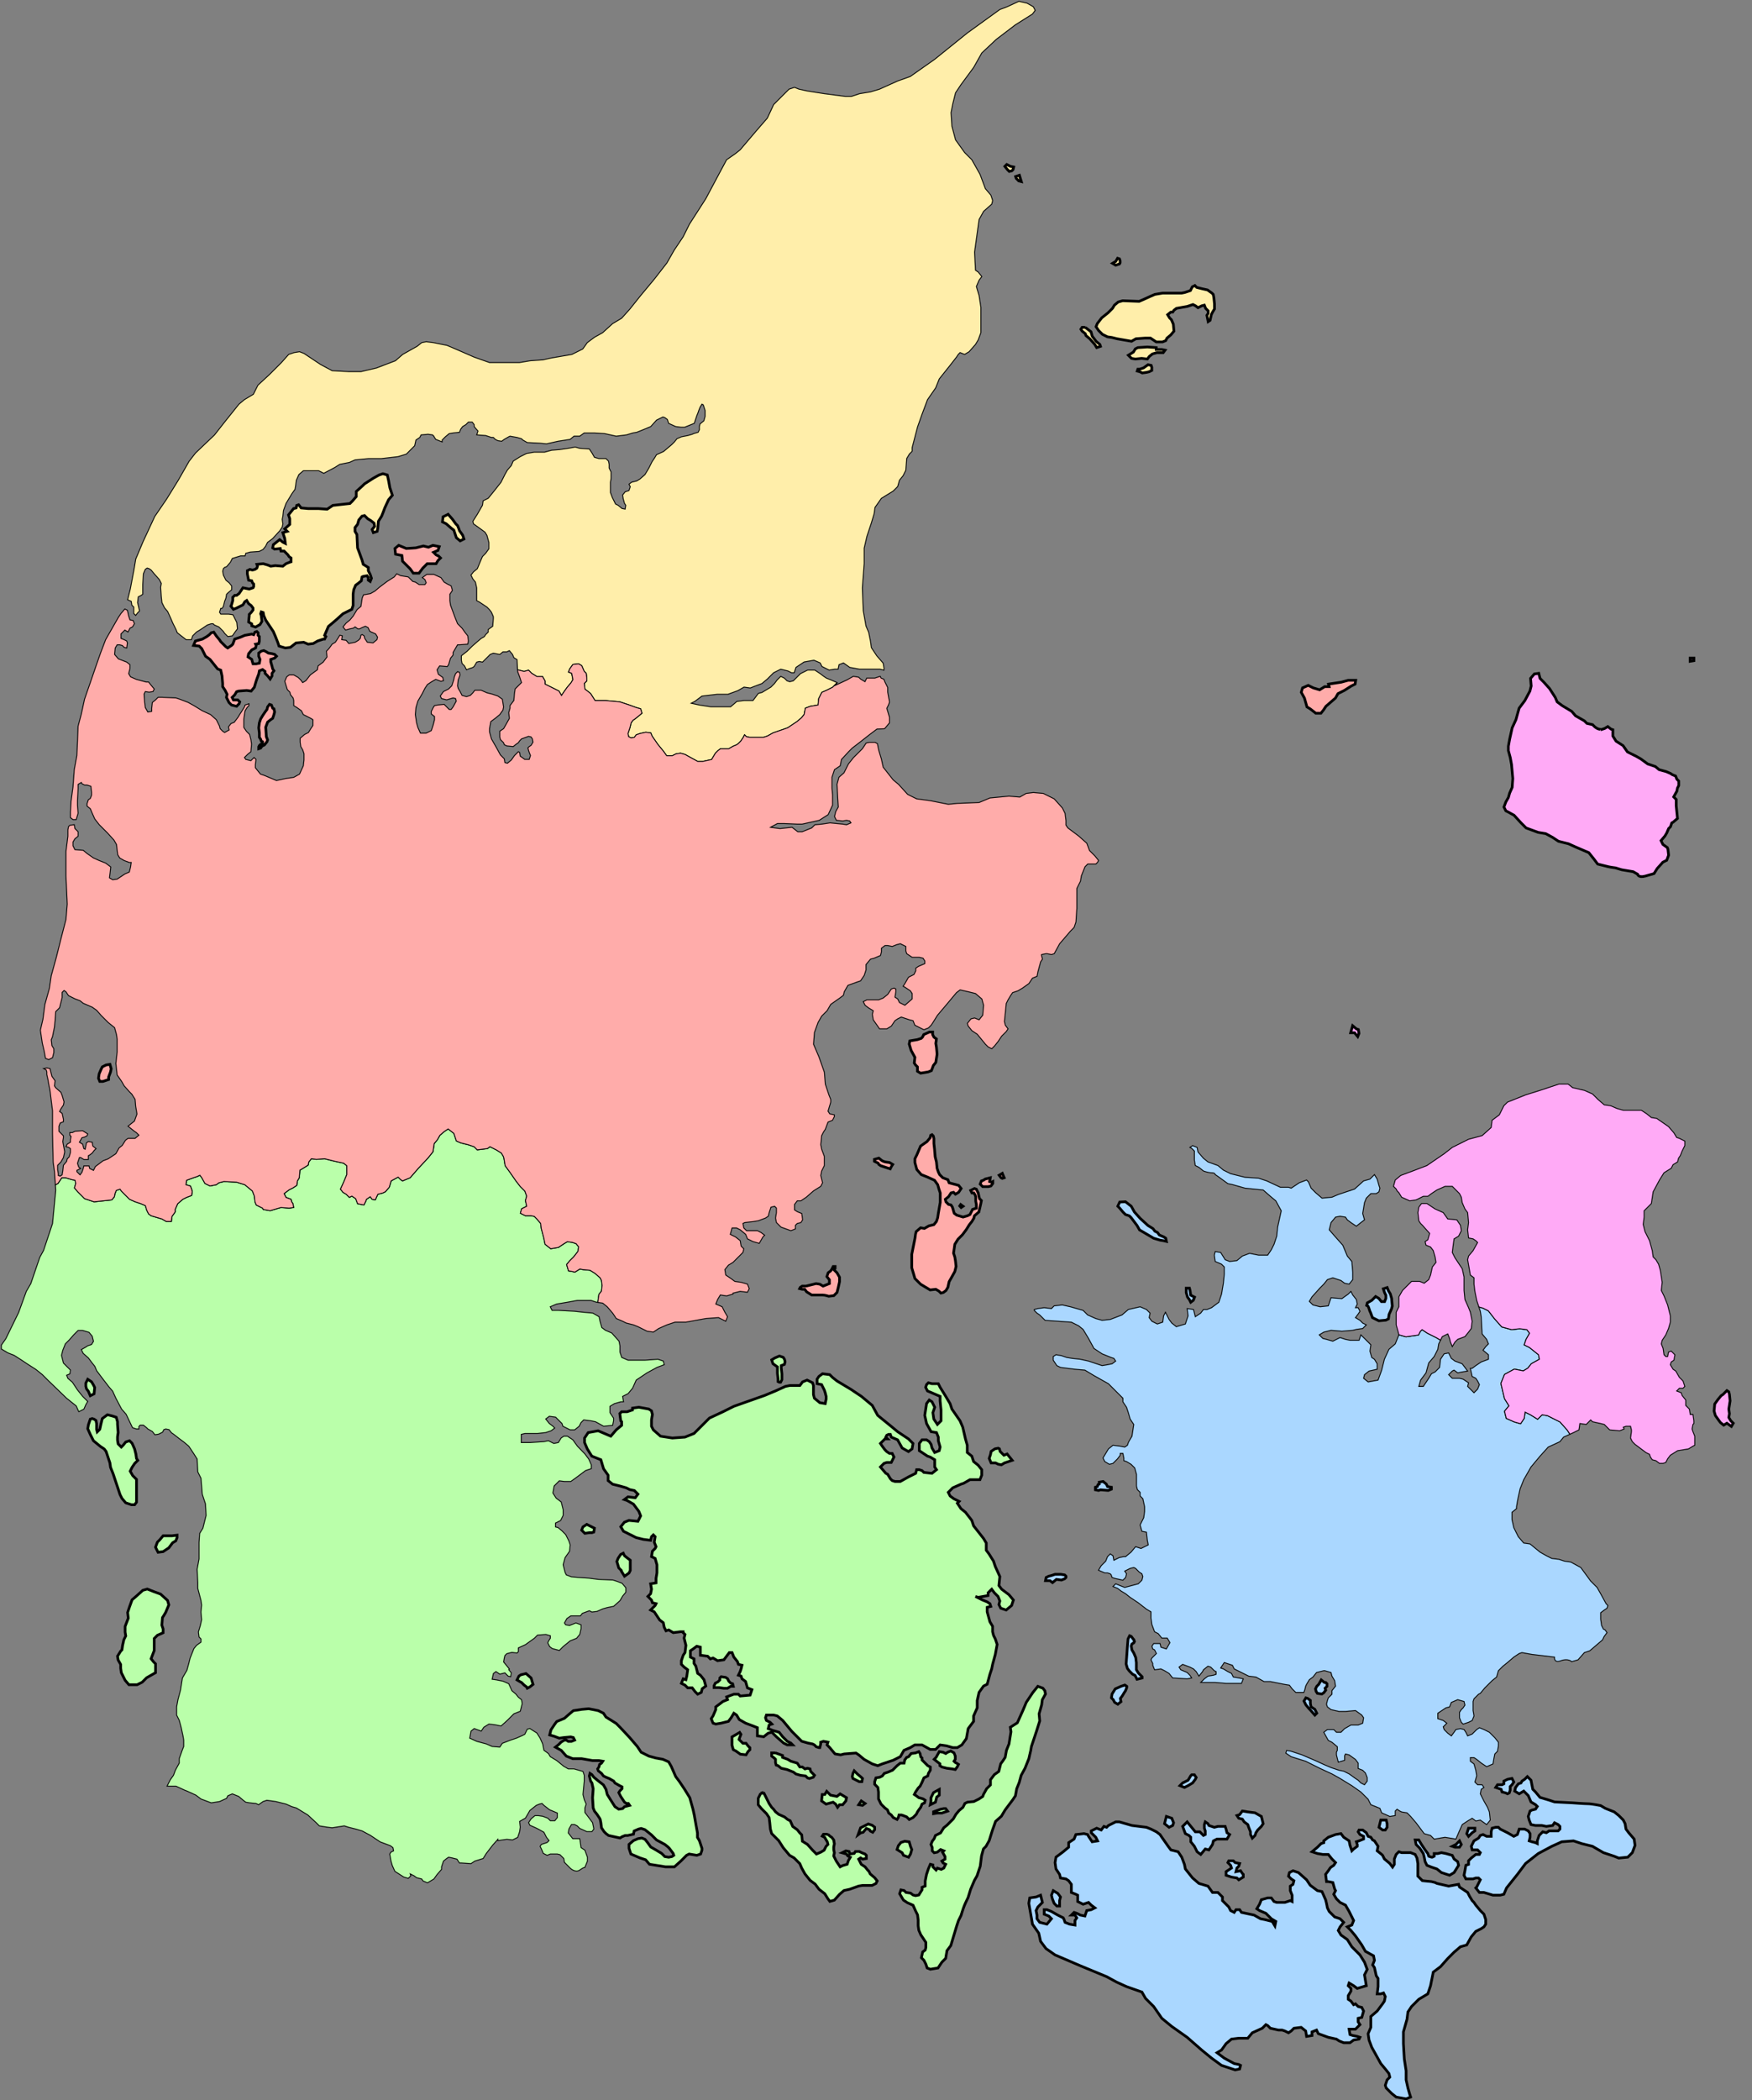 <?xml version="1.0" encoding="UTF-8" standalone="no"?>
<svg
   version="1.0"
   id="svg2"
   x="0px"
   y="0px"
   width="1655.523px"
   height="1983.527px"
   viewBox="0 0 1655.523 1983.527"
   enable-background="new 0 0 1655.523 1983.527"
   xml:space="preserve"
   sodipodi:docname="denmark-regions.svg"
   inkscape:version="1.3.1 (91b66b0783, 2023-11-16)"
   xmlns:inkscape="http://www.inkscape.org/namespaces/inkscape"
   xmlns:sodipodi="http://sodipodi.sourceforge.net/DTD/sodipodi-0.dtd"
   xmlns="http://www.w3.org/2000/svg"
   xmlns:svg="http://www.w3.org/2000/svg"
   xmlns:rdf="http://www.w3.org/1999/02/22-rdf-syntax-ns#"
   xmlns:cc="http://creativecommons.org/ns#"
   xmlns:dc="http://purl.org/dc/elements/1.1/"><rect x="0" y="0" width="1655.523" height="1983.527" fill="#808080" stroke="none"/><sodipodi:namedview
   id="namedview1"
   pagecolor="#ffffff"
   bordercolor="#666666"
   borderopacity="1.0"
   inkscape:showpageshadow="2"
   inkscape:pageopacity="0.0"
   inkscape:pagecheckerboard="0"
   inkscape:deskcolor="#d1d1d1"
   inkscape:zoom="0.84060253"
   inkscape:cx="764.3327"
   inkscape:cy="789.31478"
   inkscape:window-width="2560"
   inkscape:window-height="1417"
   inkscape:window-x="1912"
   inkscape:window-y="-8"
   inkscape:window-maximized="1"
   inkscape:current-layer="svg2" /><defs
   id="defs119">
	
	
	
	
	
	
	
	
	
	
	
	
	
	
	
	
	
	
	
	
	
	
	
	
	
	
	
	
	
	
	
	
	
	
	
	
	
	
	
	
	
	
	
	
	
	
	
	
	
	
	
	
	
	
	
	
	
	
	
	
	
	
	
	
	
	
	
	
	
	
	
	
	
	
	
		
	
	
	
	
	
	
	
	
	
	
	
		
	
	
	

	
	
	
</defs>

<g
   id="g1"
   style="fill:#aad7ff"
   transform="translate(-165.629,1277.386)"><path
     id="path11163"
     stroke="#000000"
     stroke-width="0.846"
     d="m 1292.565,-195.413 -2.566,1.691 1.693,0.873 2.565,2.566 v 8.543 l 0.847,5.131 3.438,1.719 4.258,3.412 c 0,0 4.277,1.693 7.697,1.693 3.42,0 3.438,1.719 3.438,1.719 l 2.565,1.719 9.39,6.824 4.285,0.873 11.955,3.412 17.112,1.719 6.824,5.979 5.131,4.285 5.132,9.389 -3.412,15.395 -0.847,8.543 -2.565,7.697 -2.565,5.131 -3.438,5.131 h -8.543 l -8.544,-1.719 -6.851,2.564 -5.131,4.285 -6.824,0.848 -4.284,-1.693 -4.259,-6.852 -5.131,-0.846 -0.873,3.412 0.873,5.979 5.978,2.564 2.565,2.566 v 6.85 l -0.847,8.543 -1.719,10.264 -2.565,7.695 -6.851,5.133 -4.259,1.719 h -3.438 l -2.565,3.412 -5.131,3.412 -1.693,-6.824 -5.978,-0.873 0.847,6.85 -2.565,7.697 -8.544,2.566 -4.284,-3.439 -2.565,-3.412 -1.72,-3.412 -1.692,-3.412 -1.719,3.412 -0.847,5.979 -5.132,1.719 -5.131,-2.564 -2.565,-3.439 0.847,-4.258 -3.412,-3.412 -5.979,-2.566 -11.135,2.566 -5.978,5.131 -11.108,4.258 -7.697,0.848 -5.978,-1.693 -7.697,-3.412 -4.284,-4.285 -11.955,-3.412 -7.697,-1.719 -7.697,0.846 -2.565,2.566 -6.851,-0.846 -5.977,0.846 -3.412,0.873 v 0.846 l 2.565,2.566 2.565,1.719 2.565,2.539 2.565,2.566 12.802,0.873 11.981,0.846 6.851,3.412 4.259,3.438 5.131,8.543 5.131,9.416 7.697,5.105 8.543,3.439 2.565,0.846 1.72,2.566 -3.412,2.564 -4.285,0.846 -5.131,0.873 -7.697,-2.564 -5.131,-1.719 -7.697,-1.721 -7.696,-0.846 -5.131,-0.846 -5.132,-1.721 -5.131,-0.846 -2.565,1.693 v 3.438 l 3.438,5.131 3.412,1.693 13.674,1.719 9.416,0.848 8.543,5.131 13.675,7.697 13.675,13.674 v 3.438 l 3.438,5.133 1.693,5.131 1.719,5.977 3.412,5.131 -1.692,11.109 -2.565,4.285 -0.873,1.693 -0.847,2.564 -2.565,1.719 -4.258,-0.846 -6.852,-0.873 -4.284,3.439 -5.131,8.543 1.719,3.412 4.285,2.564 3.411,-0.846 1.72,-1.719 2.565,-2.566 2.566,-3.412 v -1.719 h 2.539 l 0.872,4.285 v 2.564 l 2.565,0.848 4.259,2.564 3.438,3.412 1.693,6.004 v 11.109 l 0.872,3.412 2.565,2.566 v 3.412 l 2.566,2.564 1.692,7.697 v 4.285 l -0.847,5.977 -3.412,6.852 1.693,5.977 4.285,0.848 0.846,7.695 0.873,4.285 -6.851,3.412 -5.131,-1.693 -4.285,5.133 -5.131,4.258 h -1.693 l -4.284,0.873 -5.132,2.564 -0.847,-4.283 -2.564,-1.721 -2.566,2.566 -1.719,4.285 -4.259,4.258 -2.565,4.285 5.978,2.564 h 2.565 l 2.566,0.848 0.846,0.873 0.873,2.564 2.565,0.848 7.671,1.719 2.565,-2.566 0.872,-3.438 -1.719,-2.566 5.131,-2.564 3.412,-0.848 1.72,0.848 3.412,3.438 2.565,1.693 0.873,2.564 -0.873,3.439 -3.412,3.412 -12.828,3.412 -4.258,-1.693 -4.285,-1.719 -2.566,2.564 4.285,1.721 3.412,2.564 4.259,2.566 4.284,3.412 7.697,5.131 7.697,5.977 4.284,2.566 v 5.979 l 0.847,6.004 2.565,6.824 3.412,1.719 3.412,4.258 h 5.131 l 2.565,4.285 -3.412,5.977 -5.131,-1.691 -0.846,-3.439 h -5.979 l -1.719,2.566 0.847,2.564 1.719,0.873 1.72,3.412 -4.285,4.285 -0.847,1.693 1.693,3.438 v 1.693 l 1.719,4.285 5.978,-0.848 3.412,1.693 4.285,2.566 3.412,4.285 13.7,0.846 4.259,-0.846 -1.693,-2.566 -2.565,-2.566 -6.004,-2.564 -1.692,-2.566 3.412,-2.564 6.85,2.564 3.412,1.719 2.566,2.566 2.565,4.258 3.411,-4.258 0.847,-1.719 4.285,-3.412 2.565,0.846 3.412,3.412 1.719,0.873 v 2.539 l -2.565,0.873 -5.131,0.846 -3.412,2.566 -3.438,3.412 h 13.701 l 10.262,0.873 h 14.521 l 1.719,-4.285 -4.284,-0.846 -5.132,-0.873 -1.719,-3.412 -3.412,-1.693 -4.259,-2.566 -2.565,-0.871 3.412,-5.133 5.131,1.721 2.566,0.846 1.692,3.438 13.7,6.824 6.824,0.848 7.697,4.285 h 5.978 l 12.828,2.564 5.131,0.846 2.565,3.439 3.439,3.412 h 7.67 l 0.873,-2.566 0.846,-3.412 0.847,-1.719 2.565,-4.285 3.438,-2.564 3.412,-4.26 6.851,-1.719 h 0.846 l 5.979,1.719 0.873,3.412 2.564,4.285 0.847,5.131 -3.411,4.26 v 3.438 l -3.439,3.412 -0.846,2.566 -0.847,3.412 0.847,2.564 3.412,2.566 7.696,1.719 h 5.978 l 9.416,-0.873 5.978,4.285 1.72,2.566 -0.847,5.131 -4.284,1.719 h -6.852 l -5.977,3.412 -3.412,3.412 h -4.285 l -2.565,-2.566 h -5.978 l -3.412,2.566 4.258,7.697 3.439,1.719 5.104,4.258 v 3.439 l -0.847,1.691 v 2.566 l 1.719,6.85 5.979,-1.719 v -4.258 l 0.846,-1.719 3.438,0.846 5.978,4.285 2.566,3.412 v 5.131 l 4.284,1.719 2.565,2.566 1.693,4.283 v 3.412 l -2.566,3.412 -3.411,-1.719 -2.565,-2.564 -2.566,-1.693 -5.978,-4.285 -5.131,-2.566 -4.285,-0.846 -7.696,-2.566 -5.979,-2.564 -9.416,-4.285 -11.955,-5.131 -10.262,-3.412 -4.285,-0.846 -0.846,2.564 5.131,3.412 13.674,4.285 13.675,6.824 11.136,5.131 7.67,4.285 11.135,6.824 8.544,6.004 6.85,6.824 2.566,5.131 8.543,3.438 1.692,4.26 7.697,3.412 5.131,-0.848 v -4.258 l 1.72,-1.719 2.565,1.719 1.719,0.846 5.132,0.848 3.411,3.412 5.132,6.004 7.696,10.262 5.979,1.693 3.412,3.438 10.262,-1.719 10.263,1.719 2.565,-6.004 3.412,-7.697 5.131,-3.412 4.285,-2.564 3.412,2.564 4.285,-0.846 5.977,4.258 3.412,-4.258 -0.846,-7.697 -1.72,-4.285 -3.412,-5.977 -3.411,-6.85 0.846,-4.26 2.565,-1.719 -1.719,-2.566 h -4.259 l -2.565,-2.564 1.72,-5.979 -0.873,-5.131 -1.693,-5.977 -3.438,-2.566 v -3.439 h 3.438 l 2.566,1.721 4.258,3.412 5.131,3.438 5.979,-2.564 0.872,-5.133 0.847,-4.283 2.565,-2.566 0.847,-5.131 v -3.412 l -3.412,-4.285 -5.131,-5.131 -5.132,-2.566 -4.258,-1.691 -2.565,1.691 -1.72,1.719 -2.565,2.566 -4.285,1.719 -1.692,-3.438 -1.72,-2.566 -3.412,-0.846 -4.284,0.846 -1.72,2.566 -2.565,3.438 -3.412,-2.564 -3.411,-3.439 -0.847,-2.564 3.411,-3.412 -3.411,-2.566 -5.132,-1.719 v -5.131 l 7.671,-5.105 3.438,-0.873 1.692,-4.258 6.004,-2.566 5.978,1.693 0.847,3.438 -1.692,2.566 -1.72,1.693 -1.719,2.564 v 5.133 l 1.719,4.283 1.72,1.693 5.131,-1.693 3.412,-1.719 1.719,-4.285 -0.873,-5.131 v -8.543 l 0.873,-2.566 4.259,-4.258 1.72,-0.873 4.258,-5.131 6.851,-6.824 4.284,-3.438 1.693,-5.979 4.285,-4.258 4.284,-3.439 5.978,-5.131 5.132,-3.412 2.565,-0.846 9.39,1.693 21.371,2.564 c 0,0 -0.836,6.004 6.004,3.439 6.84,-2.566 10.263,0.846 10.263,0.846 l 5.978,-1.719 5.978,-6.824 5.131,-1.719 11.982,-10.264 1.692,-3.412 2.565,-3.412 -1.692,-2.564 -1.72,-0.873 -1.719,-3.412 -0.847,-5.979 v -6.004 l 3.412,-2.564 2.565,-1.693 0.873,-2.564 -1.72,-1.721 -5.131,-9.389 -3.412,-6.004 -6.004,-5.979 -9.39,-12.828 -9.416,-5.131 -5.978,-0.846 -5.132,-1.721 -6.85,-0.846 -5.105,-2.564 -6.004,-3.412 -9.389,-7.697 -6.005,-0.873 -5.131,-5.979 -4.259,-8.543 -1.719,-7.695 v -6.852 l 4.285,-3.412 v -1.719 l 0.846,-5.131 0.847,-4.26 1.719,-7.695 3.412,-8.543 6.851,-11.982 8.543,-10.262 7.697,-8.545 11.108,-5.131 3.438,-4.285 6.004,-2.723 -2.592,-3.969 -6.771,-7.617 -11.849,-5.924 -5.079,-0.848 -4.231,4.232 -6.771,-4.232 -5.079,-2.539 -0.847,5.926 -3.385,5.078 -5.925,-1.693 -7.617,-3.385 -1.693,-6.771 4.232,-5.078 -4.232,-6.771 -3.386,-14.389 3.386,-8.463 9.311,-5.078 8.464,1.691 4.231,-2.539 3.386,-4.232 7.617,-4.23 -0.846,-4.232 -4.232,-3.385 -4.231,-3.387 -5.079,-2.539 1.693,-5.078 3.386,-5.924 -2.539,-3.387 -6.771,-0.846 -7.617,0.846 -9.311,-2.539 -6.771,-7.617 -5.925,-7.617 -5.079,-2.539 -3.861,-1.111 1.35,4.074 0.846,5.131 0.847,16.24 4.284,5.131 1.72,4.285 -2.565,2.564 -2.565,3.412 5.131,4.285 v 4.258 l -6.851,2.566 -5.131,3.438 -3.412,2.566 h -1.719 l 1.719,7.697 3.412,1.691 1.719,2.566 1.72,3.438 -1.72,4.26 -3.412,3.412 -3.438,-3.412 -2.566,-2.566 0.873,-3.412 -5.131,-3.412 -3.438,-0.873 h -6.824 l -3.438,-3.412 3.438,-3.41 1.692,-0.873 3.438,2.564 4.259,-0.846 5.131,-0.846 -2.565,-3.439 -2.565,-3.412 -6.824,-2.564 -3.438,-2.566 -2.565,-5.131 -4.258,0.846 -3.412,5.131 -0.873,7.697 -4.259,4.285 -3.438,1.719 -2.565,4.258 -5.131,7.697 h -4.259 l 1.693,-5.977 5.131,-6.852 2.565,-9.389 5.132,-6.004 3.438,-6.824 0.847,-5.131 1.72,-3.492 -3.889,-2.328 -8.464,-4.23 -5.078,-3.387 -1.692,1.693 -1.693,3.385 -11.85,1.693 -6.665,-1.904 v 0.027 l -3.438,8.543 -5.978,5.131 -4.284,9.389 -2.566,10.264 -3.412,9.416 -9.39,1.719 -4.284,-3.439 0.846,-3.412 4.285,-3.41 7.697,-1.721 v -5.131 l -2.566,-4.285 -2.565,-1.691 -1.719,-6.004 0.873,-5.979 -5.132,-5.131 -4.284,-4.258 -1.72,5.131 h -8.543 l -4.285,-0.873 -5.131,-1.693 -6.824,3.412 -5.978,-1.719 -3.438,-0.848 -3.412,-3.41 4.285,-2.566 6.824,-1.719 10.262,0.846 10.263,-0.846 3.412,-0.848 6.004,-0.873 3.412,-3.412 -3.412,-1.719 -2.565,-2.564 -4.285,-2.566 2.566,-3.412 1.719,-2.564 -1.719,-3.412 h -2.566 l 1.72,-3.412 -0.873,-4.285 -3.412,-4.285 -1.72,-3.412 -2.564,2.566 -5.979,4.283 -10.262,-0.871 -2.566,7.695 -7.696,0.873 -6.824,-1.719 -3.438,-3.412 2.566,-4.285 7.696,-8.543 3.438,-3.438 3.412,-4.26 5.131,-1.719 7.697,2.566 3.412,2.564 4.284,0.848 3.412,-4.26 v -6.85 l -0.847,-10.262 -4.284,-5.133 -4.285,-10.262 -6.824,-7.67 -5.978,-6.852 1.693,-6.85 4.284,-5.131 4.259,-0.848 5.131,0.848 1.72,2.564 3.411,2.566 5.132,3.438 4.285,-3.438 3.411,-2.566 -1.692,-5.977 1.692,-10.264 1.72,-4.258 4.285,-4.285 h 5.104 l 2.565,-1.719 0.873,-3.412 -0.873,-2.564 -1.692,-5.979 -2.566,-4.285 -4.284,4.285 -5.978,1.693 -8.543,7.697 -15.395,5.131 -5.977,2.564 -9.416,0.873 -5.979,-5.131 -4.284,-4.285 -2.565,-5.977 -1.72,-1.721 -6.824,2.566 -7.696,5.131 -2.566,-0.846 h -7.696 l -12.828,-6.004 -7.696,-2.566 -12.828,-0.846 -13.675,-3.412 -6.824,-3.412 -5.131,-4.285 -9.416,-3.412 -4.285,-3.438 -5.131,-5.979 -0.847,-4.285 z" /><path
     id="path5155"
     stroke="#000000"
     stroke-width="2.539"
     d="m 1137.801,520.196 2.565,14.535 0.854,5.129 5.985,8.551 1.71,7.693 5.13,6.84 8.55,5.986 23.939,10.26 24.794,10.26 9.405,5.129 9.404,4.275 14.534,5.129 3.42,5.986 7.695,7.693 7.695,11.115 9.404,7.695 14.535,10.26 13.68,11.969 9.404,7.695 9.404,6.84 5.13,1.711 7.695,2.564 4.274,-0.855 0.855,-3.42 -1.71,-0.855 -4.275,-0.854 -9.404,-5.131 -3.42,-2.564 -3.42,-2.564 4.274,-2.566 4.275,-5.984 5.13,-4.275 6.84,-0.854 h 8.55 l 4.274,-5.131 9.405,-4.275 3.42,-3.42 1.71,0.855 2.564,2.564 7.695,1.711 h 3.42 l 2.564,0.855 3.42,1.709 2.565,-1.709 2.564,-2.566 6.84,-0.854 4.275,3.42 0.854,5.129 5.13,-0.855 v -3.42 l 4.275,-1.709 1.709,3.42 9.405,3.42 7.694,1.709 2.565,1.711 4.274,1.709 h 5.985 l 3.42,-2.564 5.13,-0.855 0.855,-1.709 -2.565,-0.855 -4.274,-0.855 -2.565,-0.854 -0.854,-5.131 h 5.984 l 2.564,-2.564 1.711,-1.711 -1.711,-2.564 v -3.42 l 3.42,-0.855 1.711,-5.984 -1.711,-3.42 -3.42,-0.855 -2.564,-2.564 -1.71,0.855 -2.565,-3.42 -2.564,-1.711 v -3.42 l 2.564,-4.273 v -2.566 l -2.564,-2.564 0.855,-2.564 4.274,2.564 3.42,2.564 8.55,-2.564 -1.71,-10.26 2.565,-5.129 -2.565,-6.84 -4.274,-6.84 -7.695,-7.695 -4.275,-6.84 -5.984,-4.275 -2.564,-4.275 1.709,-3.418 3.42,-4.275 -3.42,-3.42 -5.129,-1.711 -5.131,-5.129 -1.709,-3.42 -0.855,-4.275 -0.855,-3.42 -3.42,-7.695 -4.274,-0.854 -6.84,-5.131 -3.42,-5.129 -7.694,-6.84 -5.13,-1.711 -3.42,1.711 -0.855,3.42 2.565,2.564 2.564,1.709 -0.854,3.42 -2.565,1.711 v 4.275 l 1.71,4.273 v 5.986 l -1.71,-0.855 -5.13,1.709 h -7.694 l -2.565,-0.854 -2.564,-3.42 h -3.42 l -5.985,1.709 -1.71,4.275 -2.564,4.275 2.564,1.709 5.985,2.564 5.13,5.131 4.274,2.564 -0.854,4.275 -2.565,-4.275 -6.84,-1.709 -4.274,-0.855 -5.985,-3.42 -11.97,-2.566 -1.71,-2.564 h -3.42 l -1.71,2.564 -3.42,-1.709 -1.71,-3.42 -5.984,-5.984 v -3.42 l -4.275,-4.275 h -5.129 l -4.275,-5.984 -8.55,-2.564 -5.985,-5.131 -6.84,-8.549 -0.854,-4.275 -2.565,-6.84 -3.42,-5.131 -6.84,-1.709 -2.564,-3.42 -5.984,-8.551 -1.711,-2.564 -3.42,-2.564 -5.129,-2.564 -4.275,-1.711 -13.68,-1.709 -11.97,-3.42 h -3.42 l -3.42,1.709 -3.42,1.711 -1.71,1.709 -2.564,-0.855 -2.565,3.42 -4.274,-1.709 -5.13,2.564 v 1.711 l 4.274,4.273 1.71,3.42 -5.13,0.855 -3.42,-5.129 -0.854,-1.711 -3.42,-0.855 -7.695,0.855 -1.71,4.275 -5.13,3.42 v 4.275 l -5.13,4.273 -6.84,5.131 -0.854,5.129 0.854,5.986 3.42,5.129 0.855,3.42 5.13,0.855 2.564,1.709 2.565,3.42 v 7.695 l 4.274,1.711 1.71,0.854 v 5.986 l 5.13,2.564 5.13,-1.711 2.565,2.566 3.42,2.564 -3.42,1.709 -4.275,0.855 -1.71,5.129 -4.274,-0.854 -3.42,-1.711 -2.565,-0.855 -2.564,2.566 h 3.42 l 1.71,2.564 -1.71,2.564 v 4.275 l -5.13,-0.855 -4.275,-1.709 -0.854,-2.564 -0.855,-1.711 -5.13,-2.564 -5.984,-3.42 -4.275,-1.711 h -2.564 v 4.275 l 4.274,1.709 2.565,2.566 -4.275,5.129 -6.84,-1.709 -2.564,-3.42 v -3.42 l -0.855,-4.275 1.71,-3.42 4.275,-4.275 -1.71,-6.84 -4.275,1.711 -5.984,0.855 z" /><path
     id="path6126"
     stroke="#000000"
     stroke-width="2.539"
     d="m 1427.638,455.218 -6.84,2.564 -4.274,3.42 v 1.711 l -2.565,0.855 -2.565,2.564 -0.854,0.855 -5.13,4.273 5.13,1.711 5.13,0.855 h 5.13 l 3.42,4.273 3.42,3.42 -1.71,2.566 -2.564,1.709 -0.855,0.855 -1.71,2.564 -2.565,3.42 0.855,6.84 h 1.71 l 4.274,0.855 1.711,5.984 0.854,1.711 -1.71,3.42 2.564,4.273 3.42,3.42 5.131,2.566 3.42,5.984 4.274,8.549 -1.71,4.275 -4.275,1.711 2.565,2.564 0.854,0.854 4.275,5.131 5.984,8.549 3.42,5.986 7.695,4.273 0.855,4.275 -1.711,4.275 1.711,2.564 1.709,7.695 1.711,2.564 v 7.695 l -0.855,6.84 h 3.42 l 2.564,-0.855 1.711,3.42 -0.855,4.275 -1.71,2.564 -5.13,6.84 -5.984,5.131 v 10.26 l -2.565,5.984 0.854,5.984 2.565,6.84 4.274,7.695 4.275,7.695 4.275,5.129 3.42,4.275 0.854,3.42 -2.565,2.564 -1.709,5.131 0.854,2.564 5.13,5.129 4.274,3.42 9.405,1.711 4.275,-1.711 -0.855,-2.564 -1.71,-5.984 -1.71,-7.695 v -8.549 l -1.71,-11.115 -0.854,-14.535 v -11.115 l 3.42,-11.969 0.854,-6.84 3.42,-5.131 6.84,-6.84 8.55,-5.129 2.564,-7.695 2.565,-12.824 6.84,-5.131 6.84,-7.693 5.984,-5.986 5.985,-5.129 5.984,-1.711 4.275,-7.693 4.274,-5.131 5.13,-2.564 2.565,-1.709 1.71,-2.566 v -4.273 l -1.71,-5.131 -3.42,-3.42 -4.275,-5.129 -1.71,-2.566 -1.71,-1.709 -2.564,-4.275 -1.71,-3.42 -2.565,-1.709 -5.13,-3.42 -0.854,-2.566 -9.405,1.711 -11.114,-2.564 -1.71,-0.855 -3.42,-0.855 -8.55,-0.855 -4.274,-4.273 v -5.986 -5.984 l -0.855,-5.129 -1.71,-3.42 -4.274,-1.711 h -8.551 l -2.564,-0.855 -2.565,2.566 -1.71,4.273 v 5.131 l -1.709,2.564 -2.565,-3.42 -5.13,-4.275 -1.71,-3.42 -0.854,-0.854 -4.275,-3.42 0.855,-4.275 -3.42,-5.131 -1.711,-0.854 -1.709,-2.566 -2.565,-0.854 -0.854,-1.711 -0.855,-1.709 -3.42,-2.566 h -3.42 l -0.855,1.711 1.711,2.564 3.42,1.711 v 2.564 l -4.275,1.709 -2.564,0.855 0.854,2.564 v 1.711 l -3.42,2.564 -1.71,1.711 -1.71,-5.131 -0.854,-4.275 -5.131,-3.42 -2.564,-3.42 z" /><path
     id="path7097"
     stroke="#000000"
     stroke-width="2.539"
     d="m 1589.229,505.661 10.26,-12.824 7.695,-10.26 11.97,-9.404 12.824,-6.84 9.405,-4.275 11.114,-0.855 7.694,2.566 10.26,2.564 10.26,5.984 10.26,3.42 4.275,1.711 8.55,-0.855 4.274,-4.275 2.565,-6.84 -0.854,-5.984 -5.131,-5.984 -2.564,-3.42 -0.855,-5.131 -1.71,-3.42 -4.274,-4.275 -4.275,-3.42 -8.549,-3.42 -4.275,-2.564 c 0,0 -8.55,-1.709 -11.97,-1.709 -3.42,0 -14.534,-0.855 -14.534,-0.855 l -17.1,-0.855 -5.131,-1.709 -8.549,-2.566 -4.275,-5.129 -2.564,-2.564 -0.855,-4.275 -0.854,-4.275 -3.42,-3.42 -2.565,2.564 -2.564,1.711 -0.855,1.709 -2.564,0.855 -2.565,3.42 -0.854,3.42 4.274,2.564 4.274,-2.564 4.275,4.275 2.565,5.984 4.274,2.564 1.71,1.711 -1.71,2.564 -3.42,0.855 -1.71,0.855 -1.71,5.129 0.855,3.42 1.71,4.275 4.274,0.855 h 5.984 l 4.275,0.854 5.984,-0.854 1.711,-2.566 3.42,1.711 1.709,1.709 v 2.566 l -1.709,1.709 h -8.551 l -2.564,1.711 -3.42,-0.855 -3.42,3.42 -0.854,2.564 -0.855,2.564 v 2.566 l -1.71,-0.855 -3.42,-0.855 -2.564,-0.855 0.854,-3.42 v -3.42 l -1.71,-2.564 v 0 l -3.42,-1.709 h -5.13 l -0.854,2.564 -0.855,2.564 -3.42,1.711 -5.984,-3.42 -6.84,-3.42 -1.71,-1.711 h -2.565 l -3.42,0.855 -0.854,3.42 v 4.275 h -4.275 l -3.42,-1.711 -2.564,0.855 -1.71,2.564 -4.275,2.564 -2.564,5.131 0.854,3.42 h 5.13 l 2.565,2.564 -0.855,1.711 h -3.42 l -4.274,3.42 -2.565,2.564 v 3.42 l -2.564,0.855 -0.855,5.129 -0.854,4.275 1.71,3.42 h 6.84 l 2.564,-0.855 h 2.565 l 1.71,1.711 -1.71,3.42 -1.71,3.42 -0.855,0.854 3.42,4.275 h 4.275 l 8.55,2.564 h 6.84 l 3.42,-0.854 z" /><path
     id="path8068"
     stroke="#000000"
     stroke-width="2.539"
     d="m 1160.885,508.227 4.274,2.564 2.565,3.42 -0.855,3.42 v 5.129 h -2.564 l -2.565,-2.564 -1.71,-4.275 -0.854,-3.42 z" /><path
     id="path9039"
     stroke="#000000"
     stroke-width="2.539"
     d="m 1267.758,438.118 5.13,1.711 1.71,4.273 -0.854,2.566 -3.42,1.709 -4.275,-3.42 z" /><path
     id="path9041"
     stroke="#000000"
     stroke-width="2.539"
     d="m 1288.277,403.919 -5.13,2.564 -2.564,2.566 4.274,1.709 3.42,-1.709 4.274,-2.566 2.565,-3.42 0.854,-1.709 -1.709,-2.564 h -2.565 l -0.854,0.854 z" /><path
     id="path9043"
     stroke="#000000"
     stroke-width="2.539"
     d="m 1287.423,443.249 -4.275,4.273 2.564,6.84 3.42,1.711 1.711,1.709 v 4.275 l 3.42,4.275 2.564,5.129 3.42,2.566 4.274,-5.131 3.421,0.855 3.42,-5.131 0.854,-3.42 3.42,-1.709 h 4.274 5.13 l 2.565,-4.275 -2.565,-1.709 -0.854,-3.42 -0.855,-2.566 h -6.84 l -3.42,0.855 -5.129,-1.709 -0.855,-1.711 -2.565,-1.709 -0.854,2.564 v 3.42 l 0.854,2.564 v 3.42 l -1.71,0.855 -3.42,-3.42 h -4.274 z" /><path
     id="path9045"
     stroke="#000000"
     stroke-width="0.846"
     d="m 1329.316,479.157 z" /><path
     id="path9047"
     stroke="#000000"
     stroke-width="2.539"
     d="m 1324.186,490.272 5.13,-3.42 -0.855,-2.564 -2.564,-2.566 0.854,-1.709 h 4.275 l 1.71,1.709 4.274,0.855 -0.854,2.564 -1.71,1.711 -0.855,3.42 4.275,-0.855 1.71,2.564 0.854,0.855 v 2.564 l -4.274,2.566 -1.71,-1.711 -5.13,-0.855 -5.13,-1.709 z" /><path
     id="path9049"
     stroke="#000000"
     stroke-width="2.539"
     d="m 1344.706,433.843 6.84,0.855 5.984,3.42 0.855,3.42 0.854,3.42 -1.71,2.564 -3.42,3.42 -1.71,2.566 -0.854,2.564 -2.565,2.564 -1.71,-3.42 v -2.564 l -1.71,-4.275 -0.854,-2.564 -3.42,-2.564 -1.71,-2.566 -3.42,-0.854 -1.71,-2.566 2.564,-0.854 2.565,-3.42 z" /><path
     id="path9051"
     stroke="#000000"
     stroke-width="2.539"
     d="m 1470.387,441.538 h 5.13 l 0.854,3.42 v 3.42 l -1.709,2.564 h -2.565 l -3.42,-2.564 z" /><path
     id="path9053"
     stroke="#000000"
     stroke-width="2.539"
     d="m 1508.862,464.622 -2.565,-4.273 h -3.42 l 0.854,4.273 3.42,3.42 3.42,5.131 0.855,3.42 0.855,4.275 1.709,3.42 4.275,1.709 5.13,1.711 4.274,3.42 7.695,2.564 4.274,-2.564 4.275,-6.84 -0.855,-3.42 -3.42,-2.566 -1.71,-3.42 -5.984,-1.709 -4.275,-0.855 -3.42,0.855 h -3.42 v 2.564 l -1.71,0.855 h -0.854 l -2.564,-0.855 -0.855,-2.564 -2.564,-3.42 z" /><path
     id="path9055"
     stroke="#000000"
     stroke-width="2.539"
     d="m 1594.359,402.21 -4.274,0.854 -3.42,1.711 v 2.564 l -1.71,0.855 h -4.275 l -1.71,2.564 5.13,1.711 0.855,2.564 3.42,0.855 1.71,0.854 1.71,-0.854 0.854,-2.566 v -3.42 l 1.71,-1.709 1.71,-2.564 z" /><path
     id="path9057"
     stroke="#000000"
     stroke-width="2.539"
     d="m 1544.77,461.202 -3.42,3.42 -1.71,0.855 -1.71,0.855 2.565,0.855 h 4.274 l 1.71,-2.566 z" /><path
     id="path9059"
     stroke="#000000"
     stroke-width="2.539"
     d="m 1553.32,449.233 -1.71,5.129 1.71,2.566 3.42,-3.42 2.565,-1.711 v -2.564 z" /><path
     id="path9061"
     stroke="#000000"
     stroke-width="2.539"
     d="m 1414.12,309.192 -2.419,4.232 -1.813,1.813 -1.209,2.42 0.604,2.418 1.209,1.813 4.231,0.605 1.814,-1.209 1.813,-2.418 -0.604,-1.814 1.813,-1.814 v -2.418 l -1.209,-1.209 h -1.209 z" /><path
     id="path9063"
     stroke="#000000"
     stroke-width="0.846"
     d="m 1402.028,326.723 z" /><path
     id="path9065"
     stroke="#000000"
     stroke-width="2.539"
     d="m 1399.61,332.77 -1.814,-3.627 1.814,-3.023 1.813,0.604 2.418,1.814 v 3.023 l 0.604,3.021 3.628,2.42 1.813,3.627 -1.813,1.813 -4.232,-4.836 -1.209,-1.209 z" /><path
     id="path9067"
     stroke="#000000"
     stroke-width="2.539"
     d="m 1233.053,267.477 -1.512,3.023 -0.604,7.254 -0.604,8.465 -0.604,7.859 1.209,4.23 1.813,2.42 3.023,3.021 2.418,1.209 1.813,3.627 4.837,-1.209 v -1.209 l -1.814,-1.813 -1.813,-1.814 -1.813,-3.023 v 0.605 -7.254 l -0.604,-4.838 -1.813,-4.23 -1.814,-3.023 -0.604,-3.627 0.604,-1.814 1.814,-1.209 0.604,-1.209 -0.604,-1.814 -0.604,-0.604 -1.813,-2.418 z" /><path
     id="path9069"
     stroke="#000000"
     stroke-width="2.539"
     d="m 1224.891,315.237 -5.44,2.42 -3.022,4.836 -0.605,3.627 1.814,1.814 1.209,2.418 3.022,1.813 3.022,-2.418 -0.604,-3.023 1.813,-2.418 1.814,-3.021 1.209,-1.814 1.209,-3.023 v -1.209 l -1.813,-1.209 z" /><path
     id="path9071"
     stroke="#000000"
     stroke-width="2.539"
     d="m 1162.622,209.44 h 5.441 l 3.627,0.604 1.209,1.209 v 1.209 l -1.209,1.209 -3.022,1.211 -4.837,-0.605 -3.627,3.023 -2.418,-1.814 h -4.232 l 0.604,-3.023 2.419,-1.209 2.418,-0.604 z" /><path
     id="path9073"
     stroke="#000000"
     stroke-width="2.539"
     d="m 1207.964,121.778 3.023,2.418 1.209,2.418 3.627,0.605 v 1.813 l -3.022,1.211 -7.255,-0.605 -1.813,0.605 -3.022,-0.605 v -2.418 l 1.813,-0.605 0.604,-1.813 1.209,-0.605 v -1.813 z" /><path
     id="path9075"
     stroke="#000000"
     stroke-width="2.539"
     d="m 1223.682,-142.113 5.441,-0.303 5.441,4.232 3.022,5.441 5.44,6.045 7.255,6.65 4.837,3.023 1.813,2.418 2.419,1.209 1.813,2.418 4.232,1.814 1.813,1.209 0.604,3.021 -2.418,-0.604 -3.627,-0.605 -6.046,-1.813 -3.022,-1.814 -10.277,-6.045 -2.419,-4.232 -5.44,-7.254 -1.814,-1.814 -3.627,-1.209 -2.418,-2.418 -3.023,-3.627 -1.813,-1.814 z" /><path
     id="path9077"
     stroke="#000000"
     stroke-width="2.539"
     d="m 1286.557,-56.568 v -4.232 h 3.022 l 0.604,2.42 0.604,4.23 3.628,1.814 -1.21,3.023 -2.418,1.813 -1.209,-2.418 -1.813,-2.418 z" /><path
     id="path9079"
     stroke="#000000"
     stroke-width="2.539"
     d="m 1461.88,-49.312 3.627,-3.629 3.023,1.814 2.418,3.023 h 3.023 l 1.209,-3.023 v -3.023 l -1.209,-2.418 -1.21,-3.627 3.628,-1.209 1.209,3.023 1.813,3.021 1.209,4.232 0.604,7.254 -0.604,2.42 -2.418,5.439 -0.604,4.232 -2.418,1.209 -6.65,0.605 -6.046,-3.023 -1.813,-4.836 -0.604,-1.209 -1.21,-3.627 -0.604,-1.211 -1.209,-0.604 0.604,-2.418 z" /></g><path
   id="path9165"
   stroke="#000000"
   stroke-width="0.846"
   d="m 240.31,538.967 z" /><g
   id="g5"
   style="fill:#ffeeaa"
   transform="translate(-165.629,1277.386)"><path
     id="path2221"
     stroke="#000000"
     stroke-width="0.846"
     d="m 654.681,-644.818 6.216,1.561 4.179,-1.19 2.988,2.989 4.788,2.988 h 5.396 l 2.407,4.179 v 3.016 l 13.145,6.56 2.407,4.205 2.381,-3.597 3.015,-4.179 3.571,-4.206 1.798,-2.988 -1.189,-5.978 -2.989,-1.19 1.19,-3.016 2.988,-4.179 5.396,-0.608 2.988,1.799 1.799,4.205 0.582,1.19 1.799,1.799 0.607,4.179 v 2.988 l -2.406,2.407 0.608,5.396 2.406,1.772 2.989,2.407 4.179,6.586 h 10.184 l 13.172,1.189 8.966,2.989 6.586,2.407 4.18,1.189 1.217,4.18 -3.598,3.015 -2.988,2.381 -1.799,1.19 -1.799,2.406 -1.19,4.788 -1.798,5.369 0.581,3.015 2.407,1.19 2.989,-0.608 1.798,-2.38 3.598,-1.217 5.369,-1.19 4.787,0.608 1.217,2.989 5.369,7.775 5.396,6.586 2.989,4.18 h 5.396 l 3.571,-1.772 4.205,-0.608 4.179,1.19 5.396,2.988 6.586,3.598 h 4.788 l 8.384,-1.799 1.772,-2.988 1.799,-2.989 2.407,-2.407 2.38,-1.771 h 7.803 l 4.179,-2.407 2.989,-1.19 1.799,-1.19 2.38,-2.406 2.407,-3.598 1.19,-2.38 1.798,1.798 2.989,0.582 h 13.172 l 3.597,-1.189 5.37,-2.989 13.779,-4.787 8.967,-5.978 4.205,-3.598 2.381,-2.988 1.19,-6.004 4.787,-1.799 7.194,-1.19 0.608,-5.978 1.799,-3.598 1.19,-2.38 4.179,-1.799 5.978,-2.988 4.258,-4.259 0.106,-0.158 -5.925,-2.54 -4.232,-1.692 -2.539,-1.692 -3.385,-2.539 -5.079,-3.386 h -6.771 l -6.771,3.386 -4.231,4.231 -2.539,2.539 -3.386,0.847 -2.539,-0.847 -2.539,-2.539 -3.386,-1.692 -3.386,3.385 -2.539,3.386 -3.386,3.386 -8.464,5.078 -3.386,0.847 -2.539,3.386 -2.539,3.386 h -8.464 l -6.771,0.846 -5.924,5.078 h -18.621 l -11.003,-1.692 -7.617,-1.692 3.386,-1.693 6.771,-5.078 14.389,-1.692 h 10.157 l 9.31,-3.386 5.925,-3.386 5.925,0.847 4.231,-1.693 6.771,-2.539 5.078,-4.231 5.925,-5.925 6.771,-3.386 6.771,1.692 3.386,1.693 h 2.539 l 1.693,-5.078 7.617,-5.078 9.311,-1.693 5.925,2.539 1.692,3.386 6.771,3.386 5.079,-0.847 h 3.386 l 0.846,-4.231 4.232,-1.693 5.925,4.232 9.31,1.692 h 19.467 l 3.518,0.952 0.159,-1.534 -0.873,-5.131 -5.978,-6.851 -5.131,-7.697 -0.847,-5.978 -1.719,-8.543 -2.566,-6.004 -2.565,-14.521 -0.846,-21.371 1.719,-23.091 v -14.547 l 2.565,-11.109 4.259,-12.828 2.565,-8.543 0.847,-5.978 6.004,-8.569 11.108,-6.824 4.285,-4.285 1.692,-5.978 3.438,-4.285 2.565,-5.131 0.847,-11.108 2.565,-4.259 2.565,-2.565 v -3.438 l 5.132,-19.652 4.258,-11.982 5.132,-13.674 7.696,-11.109 3.438,-8.543 10.236,-12.828 6.004,-7.697 1.693,-2.566 1.719,-1.719 4.285,1.719 4.258,-2.565 6.005,-6.851 2.564,-4.258 2.539,-6.85 v -17.086 -6.851 l -1.692,-11.109 -2.565,-8.569 2.565,-5.978 2.565,-3.412 -3.412,-4.285 -2.564,-1.692 -0.873,-17.113 4.284,-30.787 4.259,-7.697 7.696,-6.824 0.873,-3.412 -1.72,-5.131 -5.131,-6.004 -5.131,-13.674 -7.697,-13.675 -6.823,-6.85 -8.57,-11.956 -3.412,-12.828 -0.846,-12.828 1.692,-8.543 2.565,-10.262 5.132,-7.697 11.981,-16.24 7.696,-13.674 13.675,-12.828 17.959,-13.674 16.24,-10.262 2.565,-3.439 -1.719,-3.412 -5.978,-3.412 -7.697,-1.719 -11.108,5.131 -6.851,2.565 -30.761,22.218 -30.787,24.81 -23.091,16.24 -11.955,4.285 -17.113,7.697 -8.543,2.566 -10.263,1.692 -7.696,2.566 h -5.978 l -19.679,-2.566 -16.24,-2.565 -7.696,-1.693 -4.259,-1.719 -5.131,1.719 -3.438,3.412 -11.109,11.109 -5.978,12.828 -11.108,12.828 -14.547,17.086 -4.285,3.438 -8.543,5.978 -5.978,11.109 -13.675,25.656 -15.394,23.937 -5.978,11.981 -8.569,12.802 -6.824,11.981 -11.981,15.394 -12.828,15.394 -10.263,12.828 -7.671,8.543 -8.569,5.131 -9.39,8.543 -7.696,4.285 -6.851,5.131 -4.259,5.978 -10.262,5.131 -19.679,3.412 -7.697,1.719 -11.955,0.847 -10.263,1.719 h -14.547 -13.675 l -14.521,-5.131 -13.7,-5.978 -11.956,-5.131 -12.828,-2.565 -6.85,-0.873 -4.259,0.873 -4.285,3.412 -13.674,7.696 -6.851,5.978 -17.959,6.85 -14.521,3.412 h -11.981 l -15.367,-0.846 -11.135,-6.004 -15.394,-10.262 -4.259,-1.693 -5.131,0.847 -5.131,1.719 -6.851,7.697 -11.109,11.108 -11.108,10.263 -4.285,8.543 -8.543,5.131 -5.131,4.285 -13.675,17.086 -9.416,11.982 -17.959,17.086 -5.978,7.697 -10.263,17.959 -11.108,17.959 -11.109,16.24 -11.108,23.938 -6.851,16.239 -1.72,10.263 -3.412,17.959 -2.565,10.263 3.386,1.481 0.608,3.623 1.825,1.799 v 3.042 3.015 l 1.799,1.825 1.824,-2.434 1.825,-1.798 -1.825,-7.883 0.608,-5.422 2.407,-1.217 1.825,-1.217 v -9.071 l 0.608,-10.263 1.798,-4.232 1.825,-1.217 1.799,0.608 1.825,1.217 3.015,3.624 4.841,5.448 1.825,3.624 -0.608,3.623 0.608,9.072 0.608,5.422 2.406,4.841 3.016,3.624 3.042,6.665 1.798,4.231 3.016,6.031 1.217,3.041 3.016,2.407 5.448,4.231 h 4.84 l 1.217,-3.623 3.624,-3.624 3.015,-1.825 1.825,-1.189 5.422,-3.65 3.65,-1.19 h 1.799 l 1.217,1.19 4.231,1.825 4.232,4.231 1.217,1.825 3.015,3.016 4.232,-0.608 3.015,-4.232 1.825,-2.406 -0.608,-6.058 -1.825,-3.623 -1.798,-3.624 -4.232,-0.608 h -7.273 l -1.19,-1.825 1.19,-3.623 h 1.217 l 1.217,-1.799 1.217,-4.84 1.189,-3.042 0.608,-3.624 1.825,-1.798 3.016,-2.434 v -3.624 l -2.407,-3.015 -3.042,-2.434 -2.406,-4.813 -0.608,-3.65 0.608,-2.407 1.217,-1.216 1.798,-0.608 3.624,-4.232 1.825,-3.624 7.855,-2.406 h 4.231 l 0.608,-2.434 4.232,-1.19 8.464,-0.608 3.623,-1.824 2.407,-3.016 1.825,-3.624 4.84,-3.623 6.639,-7.273 2.434,-3.624 0.608,-3.016 -0.608,-4.231 0.608,-3.016 0.582,-5.448 2.434,-6.639 5.448,-9.072 3.016,-4.232 0.608,-3.623 0.607,-4.841 2.407,-5.448 4.232,-3.623 h 6.057 3.624 4.84 l 4.813,2.406 10.289,-5.422 4.84,-3.042 9.072,-1.799 5.423,-2.433 12.695,-1.19 h 12.114 l 15.711,-1.825 7.855,-2.407 7.855,-7.882 1.217,-5.422 3.623,-2.434 1.217,-2.407 6.639,-0.608 4.232,0.608 1.217,1.217 0.608,1.19 1.189,1.825 6.058,2.407 v -1.798 l 3.015,-3.042 3.624,-3.015 3.649,-0.608 6.031,-0.608 1.217,-3.016 1.798,-2.407 3.042,-1.825 2.407,-2.407 h 3.623 l 1.825,2.407 v 1.825 l 3.624,4.232 -1.217,3.624 8.464,0.608 5.448,1.798 h 1.825 l 1.799,1.825 2.433,1.217 3.624,0.582 2.407,-1.799 4.231,-2.434 1.217,-0.582 6.639,1.19 4.232,1.217 1.217,1.217 4.231,2.407 12.088,0.608 6.057,0.608 10.871,-2.433 11.479,-1.799 3.65,-3.015 h 5.422 l 4.232,-3.042 h 9.68 l 9.681,0.608 10.871,2.434 9.681,-1.217 6.03,-1.825 3.65,-0.608 6.03,-2.407 7.247,-3.015 5.448,-6.057 6.058,-3.015 1.798,0.608 2.434,1.798 1.19,3.624 6.665,3.042 4.841,0.608 h 3.623 l 9.072,-3.65 1.19,-3.624 1.217,-3.624 1.217,-3.015 0.608,-1.825 1.189,-3.015 1.825,-3.015 1.217,0.608 0.608,1.798 1.19,3.624 v 5.449 l -1.19,4.232 -3.65,3.016 -0.581,2.433 v 3.015 l -1.217,2.407 -4.232,1.216 -1.217,0.608 -4.231,1.217 -6.03,1.19 -4.232,1.825 -2.434,3.015 -2.406,2.434 -7.855,6.639 -6.666,3.015 -1.798,3.042 -2.434,3.623 -3.016,6.031 -3.623,6.057 -4.841,4.232 -3.015,1.824 -2.434,0.582 -2.407,0.608 -2.433,1.825 1.216,2.407 -1.216,3.623 -3.624,1.217 -2.407,3.016 0.608,3.649 1.19,4.232 1.217,1.799 -0.608,3.623 -3.016,-0.608 -3.623,-3.015 -2.434,-1.217 -3.016,-6.031 -1.824,-4.84 v -4.232 -5.448 l 0.608,-3.623 v -6.031 l -1.799,-3.649 v -3.624 l -0.608,-3.015 -2.434,-2.407 h -6.639 l -4.232,-1.217 -2.406,-4.231 -2.434,-3.624 -9.072,-0.608 -4.231,-1.217 -6.64,1.217 -8.464,1.217 -7.247,0.582 -6.665,1.825 h -3.016 -6.665 l -7.247,1.216 -6.03,3.016 -6.665,4.232 -1.799,4.231 -3.65,4.232 -2.406,4.231 -3.624,7.247 -6.665,8.464 -5.422,6.665 -4.841,2.407 -0.608,4.232 -4.84,8.464 -4.232,6.665 0.608,2.406 4.232,3.016 6.639,4.84 1.825,3.016 1.824,6.665 v 6.031 l -3.041,4.231 -3.016,3.042 -1.825,4.231 -3.015,7.247 -3.624,3.016 -2.407,3.042 1.799,3.623 2.434,3.016 1.19,5.448 v 1.19 3.65 7.247 l 2.433,1.217 7.248,4.813 2.406,2.434 1.825,2.406 1.825,4.232 v 1.825 l -0.608,7.247 -4.231,3.016 v 2.433 l -2.434,2.407 -1.19,1.825 -3.042,1.798 -3.611,3.039 -4.841,4.232 -4.84,4.84 -5.422,4.232 v 4.231 l 0.608,3.016 2.406,2.406 1.825,3.624 c 0,0 2.396,-1.194 4.813,-1.799 2.419,-0.604 3.042,-2.434 3.042,-2.434 l 1.799,-3.015 2.433,-0.608 3.016,0.608 6.057,-6.03 1.19,-1.217 3.042,-1.217 6.03,1.217 3.016,-2.434 h 3.649 l 2.407,-1.19 3.016,3.624 1.217,3.015 3.015,1.825 z" /><path
     id="path9145"
     stroke="#000000"
     stroke-width="2.539"
     d="m 1226.462,-993.372 15.561,0.598 4.189,-1.795 6.584,-2.992 4.189,-1.795 7.182,-1.197 h 11.371 6.583 l 2.993,-0.598 5.386,-1.795 1.796,-3.591 2.394,-1.197 1.796,1.795 4.787,1.197 5.387,1.197 4.189,2.992 1.197,1.197 0.598,2.992 0.6,5.985 v 2.993 1.795 l -1.796,2.992 -1.197,2.394 -1.196,5.386 -1.796,1.197 -1.197,-5.985 1.197,-1.795 v -2.394 l -2.394,-2.394 -1.197,-2.992 -2.395,0.598 -3.59,1.795 -2.395,-1.795 -2.394,-1.197 -5.387,1.795 -10.175,1.795 -2.394,1.795 -1.196,1.795 h -1.796 l -2.992,2.394 1.795,2.993 1.796,1.795 1.795,4.189 0.599,6.583 -2.992,3.591 -3.591,2.993 -1.197,2.394 -2.992,1.197 h -5.984 l -3.592,-2.394 -1.795,-1.197 h -5.387 l -8.379,0.599 -4.189,2.394 -13.765,-2.394 -4.788,-1.197 -4.189,-0.599 -4.788,-2.394 -3.591,-3.591 -2.394,-3.591 1.196,-2.992 4.189,-5.386 5.985,-4.788 4.189,-4.189 1.796,-2.992 3.59,-2.993 z" /><path
     id="path9147"
     stroke="#000000"
     stroke-width="2.539"
     d="m 1219.879,-1030.478 1.796,-2.992 1.795,0.599 0.599,1.795 v 1.795 l -0.599,1.197 -3.591,1.197 -2.992,-1.795 z" /><path
     id="path9149"
     stroke="#000000"
     stroke-width="2.539"
     d="m 1191.151,-968.236 5.387,4.189 1.197,4.189 3.591,4.788 3.591,2.993 0.599,1.795 -3.591,1.197 -1.796,-2.992 -4.788,-5.386 -3.591,-2.993 -0.599,-1.795 -2.992,-2.394 -1.197,-1.795 1.197,-1.795 h 2.992 z" /><path
     id="path9151"
     stroke="#000000"
     stroke-width="2.539"
     d="m 1234.841,-938.91 -2.992,-2.992 4.788,-2.993 1.796,-2.992 2.394,-1.197 8.978,-0.598 8.379,0.598 v 1.795 h 5.386 l 2.992,0.599 -1.795,2.394 h -3.591 -2.395 l -4.189,1.197 -2.992,2.394 -1.795,2.394 -5.387,-0.599 -5.984,0.599 z" /><path
     id="path9153"
     stroke="#000000"
     stroke-width="2.539"
     d="m 1246.212,-929.932 4.189,-2.993 2.992,0.599 0.6,1.795 v 2.992 l -2.395,1.197 -2.394,0.599 -4.189,0.598 -2.395,-1.197 -2.394,-0.599 0.599,-1.795 h 1.795 z" /><path
     id="path9155"
     stroke="#000000"
     stroke-width="2.539"
     d="m 1120.53,-1120.251 -3.591,-1.795 -1.795,1.795 2.394,2.992 1.795,1.796 2.395,-0.599 1.197,-1.197 0.598,-2.394 z" /><path
     id="path9157"
     stroke="#000000"
     stroke-width="2.539"
     d="m 1128.909,-1111.872 -3.591,1.197 0.599,1.795 2.394,2.394 2.395,0.599 z" /><path
     id="path9167"
     stroke="#000000"
     stroke-width="2.539"
     d="m 399.356,-735.425 1.197,5.984 2.992,0.599 0.599,1.795 1.197,1.197 v 2.395 l -0.599,1.196 -3.591,1.197 -5.985,-1.197 -3.591,5.387 -2.394,1.795 h -1.796 l -1.795,1.796 v 2.992 l -1.197,4.189 -0.599,1.197 2.394,2.992 2.993,-1.197 3.591,-1.795 2.394,-1.197 1.796,-2.992 1.795,-1.197 1.796,2.992 2.394,1.796 1.796,2.394 v 1.796 l -1.796,2.394 -1.795,1.796 v 1.197 l -0.599,5.984 2.992,1.796 v 1.795 l 3.591,1.197 4.189,-2.395 1.796,-2.992 -0.599,-5.386 -0.599,-1.796 0.599,-1.796 1.795,0.599 0.599,2.993 1.796,4.189 4.788,7.182 2.394,3.591 1.795,4.189 2.395,5.984 1.197,3.591 5.984,1.796 4.788,-0.599 5.386,-4.189 7.183,-0.599 4.189,1.796 4.787,-0.599 4.189,-2.394 5.387,-1.796 h 1.196 l 1.197,-2.394 -1.197,-1.197 3.591,-8.379 3.592,-2.992 4.189,-3.591 5.984,-5.387 8.379,-4.189 1.197,-3.591 v -7.182 -3.591 l 0.598,-4.189 1.796,-4.189 2.394,-1.796 2.993,-2.394 0.598,-3.591 1.197,-0.599 3.591,-0.599 1.197,1.796 v 2.394 l 1.795,1.197 1.197,-2.992 -1.197,-3.592 -1.795,-3.591 v -2.992 l -4.788,-2.992 -1.197,-4.189 -2.394,-6.583 -1.795,-4.788 -0.599,-12.568 -1.796,-2.992 v -3.591 l 2.395,-2.993 1.196,-4.189 2.992,-3.591 2.395,-0.598 2.992,2.992 2.992,1.795 2.993,2.395 0.598,2.992 -2.394,2.992 1.197,2.992 3.591,-1.196 0.599,-2.993 0.599,-6.583 2.992,-4.788 1.197,-2.992 1.795,-4.788 3.591,-7.78 3.591,-4.189 -2.394,-7.182 -1.197,-6.583 -1.197,-5.387 -4.188,-1.196 -3.592,1.196 -5.386,2.992 -8.379,5.387 -1.796,1.796 -5.984,5.386 v 4.788 l -3.591,4.189 -2.395,2.394 -10.772,1.197 -5.387,0.599 -5.386,3.591 -8.379,-0.599 h -9.575 l -6.584,-0.599 -2.394,-2.992 -1.796,0.599 -0.599,2.394 -2.394,0.599 -4.788,5.985 1.197,3.591 v 5.386 l -4.788,4.189 2.395,2.395 -4.189,1.196 1.795,5.387 0.599,4.788 -2.394,-1.197 -2.993,-2.394 -2.992,2.394 -2.992,2.395 -0.599,2.992 1.796,1.196 5.386,-0.598 0.599,2.394 h 2.992 l 3.591,3.591 1.197,1.796 1.796,1.196 v 3.591 l -1.796,0.599 -2.992,1.197 -2.992,2.394 -7.183,-0.599 -4.188,0.599 -2.993,-1.196 -4.189,-1.197 -5.984,0.599 0.599,1.795 -0.599,1.796 -1.796,1.197 -2.394,0.598 -2.394,-0.598 -2.395,1.196 v 2.991 z" /><path
     id="path9171"
     stroke="#000000"
     stroke-width="2.539"
     d="m 589.076,-791.682 -4.788,2.394 -0.599,4.788 3.591,1.795 4.788,4.189 2.394,1.796 1.197,3.591 1.197,3.591 3.591,2.992 3.591,-1.795 -1.197,-3.591 -2.992,-4.189 -0.599,-1.796 -1.196,-2.992 -1.796,-1.796 -2.992,-4.188 z" /></g><g
   id="g4"
   style="fill:#baffaa;stroke:#000000"
   transform="translate(-165.629,1277.386)"><path
     id="path11154"
     stroke="#000000"
     stroke-width="0.846"
     d="m 217.947,-158.359 0.344,5.053 -1.799,18.752 -1.217,12.695 -4.231,12.697 -4.232,12.695 -3.624,6.639 -8.463,24.783 -4.232,7.273 -7.247,19.943 -12.114,24.783 -4.231,6.057 v 3.623 l 6.057,3.625 6.057,2.406 6.64,4.232 5.448,3.648 8.464,5.424 6.03,4.84 5.449,5.449 17.535,16.928 9.072,7.246 2.407,5.449 4.84,-2.434 1.825,-4.232 1.799,-3.016 -4.84,-4.84 -4.841,-6.031 -4.813,-7.273 -4.232,-3.623 -1.217,-3.016 3.016,-1.217 0.608,-3.623 -6.639,-6.639 -1.825,-7.273 1.217,-4.814 2.407,-6.057 3.623,-3.623 4.232,-4.84 4.231,-4.232 h 4.232 l 6.057,1.824 3.016,3.625 1.216,4.84 -1.824,3.016 -3.624,1.215 -1.799,1.191 -4.231,2.434 1.799,3.623 4.84,4.232 3.624,4.84 2.433,3.016 1.799,4.232 5.448,7.246 6.031,7.855 3.649,4.232 3.016,6.666 5.448,10.262 4.232,4.84 6.03,12.695 3.624,1.217 h 2.433 v -2.406 l 1.19,-1.217 h 3.042 l 3.015,2.406 1.217,1.217 4.232,2.408 2.406,3.041 3.624,-0.609 3.624,-1.824 1.216,-2.406 1.825,-0.609 3.016,0.609 2.407,3.016 1.824,1.215 5.449,4.232 4.84,3.625 4.232,3.623 4.813,7.246 3.042,4.842 0.608,12.086 3.015,6.057 1.217,15.104 3.016,9.072 0.608,10.896 -3.042,12.088 -3.016,4.84 -0.608,8.465 v 8.463 7.248 l -1.798,9.68 0.608,12.697 v 5.422 l 3.015,11.506 0.608,4.23 -0.608,6.639 0.608,7.248 -1.217,5.449 -1.825,6.057 0.608,4.84 1.825,1.799 v 3.016 l -4.231,3.041 -2.434,3.016 -3.624,9.072 -1.189,4.84 -1.825,6.639 -4.232,7.248 -1.824,11.504 -2.407,9.072 -1.217,6.641 v 7.855 l 2.434,4.84 1.798,6.639 1.825,8.463 0.608,3.65 v 6.031 l -1.217,3.016 -3.015,8.463 v 4.232 l -3.624,6.664 -1.825,4.842 -3.015,4.23 -3.042,6.031 h 3.042 5.422 l 7.882,3.65 3.016,1.189 7.855,3.625 4.84,3.648 9.681,3.625 7.855,-1.217 6.639,-3.016 1.217,-2.434 4.232,-1.799 6.03,2.406 4.231,3.625 2.434,1.824 3.624,0.609 6.057,0.607 2.407,1.189 4.231,-3.014 3.624,-1.217 8.464,1.217 9.681,2.406 5.448,2.434 4.231,1.217 10.871,6.639 7.855,7.246 3.016,3.043 7.273,1.189 4.84,0.609 11.479,-1.799 3.623,1.189 7.247,1.826 6.058,1.799 7.855,4.23 9.072,6.057 9.681,3.625 2.406,1.824 0.608,3.016 -2.434,1.217 -1.189,1.799 1.189,6.664 1.217,4.232 2.434,5.422 8.464,5.449 4.232,1.217 2.406,-2.434 -0.608,-1.799 3.624,1.799 2.434,1.824 4.84,1.217 1.19,1.799 4.231,1.826 6.058,-3.625 3.015,-4.23 4.232,-4.842 v -2.434 l 1.825,-5.422 3.015,-2.434 1.825,-1.189 3.016,0.582 2.406,0.607 2.434,0.609 2.407,3.623 h 1.825 l 9.071,0.609 3.624,-2.408 7.855,-2.434 3.016,-4.84 6.057,-7.855 4.84,-5.422 v 1.189 l 8.464,-1.189 5.423,0.582 4.84,-2.406 1.825,-5.449 0.608,-4.232 -0.608,-5.422 5.422,-3.041 1.825,-3.016 2.407,-4.232 6.057,-4.84 3.016,-1.217 2.433,-0.582 1.799,1.799 5.448,4.232 3.016,1.217 4.232,1.799 v 4.23 l -2.407,3.043 h -4.232 l -2.433,-2.434 -4.814,-1.799 -4.231,-0.609 h -3.042 l -3.623,3.016 -2.407,3.623 1.19,2.434 5.448,2.408 2.434,1.217 5.422,3.014 2.434,4.842 2.407,3.014 -1.799,1.826 -5.449,1.799 -1.216,1.824 1.216,2.406 1.799,4.232 3.65,1.826 3.015,-1.217 h 6.64 l 2.433,0.607 3.624,3.623 0.608,3.625 5.422,5.447 c 0,0 4.841,4.848 9.072,1.826 4.232,-3.023 4.841,-2.434 4.841,-2.434 l 2.433,-6.031 v -3.623 l -2.433,-6.666 -3.624,-2.406 -0.608,-4.232 -0.608,-4.23 h -6.639 l -4.232,-5.449 0.608,-3.623 2.407,-4.232 h 3.016 l 2.433,1.217 2.407,2.406 6.665,3.016 h 4.841 l 1.798,-2.406 -1.216,-6.059 -7.247,-9.652 v -4.232 l 1.216,-3.65 -1.824,-4.232 -1.19,-4.813 1.19,-12.697 v -5.447 l -1.19,-3.625 -8.464,-2.434 h -5.449 l -4.231,-2.406 -6.665,-5.449 -6.031,-3.623 -1.824,-3.016 -4.232,-3.041 -1.19,-6.031 -2.433,-5.447 -3.016,-4.84 -6.665,-4.232 -2.407,0.607 -2.407,4.842 -2.433,1.215 -5.449,2.408 -5.422,1.824 -7.855,3.016 -2.434,3.623 -7.247,-0.607 -5.448,-2.408 -9.072,-2.432 -6.639,-3.016 1.216,-6.639 3.016,-2.434 6.639,2.434 2.434,-3.65 4.84,-3.016 5.423,0.609 6.057,1.215 6.03,-5.447 6.058,-6.057 6.057,-2.408 1.799,-7.246 -0.608,-3.625 -3.016,-2.432 -2.407,-3.016 -3.649,-3.016 -3.016,-6.666 -5.448,-2.406 -6.03,-1.217 -4.232,-0.607 1.217,-5.449 2.407,-1.799 3.623,2.406 4.841,-1.189 3.015,3.016 2.434,0.607 0.608,-3.623 -2.434,-3.041 0.608,-0.609 -5.448,-6.639 0.608,-3.623 0.608,-2.434 1.824,-1.799 4.814,-1.217 4.84,0.609 1.217,-1.217 v -3.625 l 6.639,-3.014 8.464,-6.059 3.042,-3.014 7.855,-0.609 4.231,1.217 v 2.406 l -1.216,1.826 -1.217,2.406 1.824,3.623 2.407,1.826 6.665,1.824 3.624,-3.65 6.639,-5.422 6.058,-2.434 3.015,-3.623 1.217,-5.449 v -3.623 l -4.84,-1.799 -6.031,2.408 -3.649,-0.609 -1.19,-1.799 2.407,-4.23 3.623,-2.434 h 9.072 l 1.825,-2.408 6.639,-2.434 2.434,1.217 4.813,-0.607 5.449,-2.406 4.231,-1.217 6.057,-1.217 6.03,-5.422 2.434,-4.232 3.016,-3.623 v -4.232 l -3.624,-4.232 -4.84,-1.824 -3.624,-1.217 -13.912,-0.609 -9.072,-1.189 -9.654,-0.609 -6.665,-0.607 -4.84,-1.824 -1.19,-2.408 -1.825,-7.246 1.825,-6.666 4.231,-6.031 0.582,-6.057 -1.19,-3.623 -3.041,-6.057 -3.624,-3.625 -3.623,-3.014 -2.407,-0.609 v -3.623 l 4.84,-2.406 2.407,-4.842 v -5.447 l -1.825,-7.248 -4.813,-3.623 -3.042,-4.84 1.217,-6.666 2.407,-2.406 2.433,-2.434 4.841,0.607 h 6.03 l 4.232,-3.016 2.433,-1.824 7.247,-5.422 5.449,-1.826 v -3.623 l -2.434,-5.447 -3.623,-4.842 -7.089,-7.326 -4.285,-6.004 -5.131,-3.412 h -3.412 l -2.565,1.719 -2.565,4.26 -4.285,0.873 -5.131,-2.566 -4.259,0.846 -12.828,0.848 h -8.569 v -4.26 -3.438 l 3.438,-0.846 h 11.955 l 7.696,-0.848 5.132,-1.719 3.412,-2.566 -1.693,-1.719 -3.412,-2.564 -3.438,-4.26 3.438,-2.564 5.979,0.846 3.411,3.438 2.566,2.541 0.846,2.564 6.851,3.439 h 4.285 l 4.258,-3.439 1.72,-3.412 2.565,-2.564 6.824,0.871 4.284,0.848 7.697,4.258 8.543,-0.846 0.873,-4.26 v -2.561 l -3.438,-5.131 v -6.004 l 4.285,-2.566 5.978,-1.693 h 2.565 l -0.847,-5.131 5.132,-2.564 4.258,-5.133 3.438,-7.695 10.263,-6.852 9.39,-5.131 6.851,-2.566 -0.873,-3.41 -5.104,-1.721 -11.982,0.873 h -16.239 l -5.979,-2.564 -1.719,-5.133 v -5.977 l -0.847,-4.285 -6.851,-7.697 -5.978,-2.564 -3.438,-2.566 -1.692,-5.977 -0.873,-4.285 -5.978,-3.412 -9.39,-0.848 -7.696,-0.871 -15.394,-0.848 h -6.005 l -1.692,-3.412 5.978,-2.564 10.263,-1.721 9.416,-1.719 h 12.802 l 5.131,1.719 1.349,0.186 0.45,-3.438 0.608,-4.18 2.38,-2.988 0.608,-5.396 -0.608,-4.787 -1.189,-2.406 -4.788,-4.18 -4.787,-2.988 -6.586,-0.609 -2.989,-0.582 -4.787,2.99 -2.38,-0.609 -3.598,-0.582 -1.799,-6.004 2.989,-3.598 3.597,-3.57 2.381,-2.988 1.799,-2.406 0.608,-4.18 -2.407,-2.988 -3.57,-1.217 -4.788,-0.582 -3.015,1.799 -5.369,3.57 -7.194,1.217 -5.369,-4.205 -1.217,-5.979 -2.381,-8.992 -0.608,-4.787 -3.597,-4.18 -2.381,-2.381 -2.988,-0.607 h -5.396 l -4.787,-2.408 1.19,-4.178 4.787,-2.381 -1.19,-5.396 1.19,-4.205 -1.771,-4.787 -4.206,-4.18 -4.179,-5.395 -5.396,-7.777 -4.788,-6.586 -0.608,-3.57 -0.581,-3.598 -0.608,-1.797 -1.799,-2.99 -4.787,-2.988 -5.978,-2.988 -2.381,1.771 -9.602,1.217 -2.988,-2.988 -5.369,-1.799 -7.194,-1.799 -4.18,-1.799 -1.189,-3.598 -1.217,-3.596 -5.369,-4.18 -3.598,2.381 -4.205,3.598 -2.381,4.205 -2.988,3.57 -1.19,7.803 -4.787,5.977 -8.993,9.576 -7.776,8.965 -7.194,2.99 -1.771,-1.191 -2.407,-2.379 -6.586,3.57 -1.799,6.004 -3.597,4.18 -2.381,1.189 -4.787,1.217 -2.407,5.369 -2.988,-0.582 -1.799,-2.406 -3.571,2.406 -0.607,1.771 -1.799,3.598 -5.978,-1.189 -1.799,-4.789 -3.597,-2.406 -2.381,1.217 -2.989,-2.988 -3.015,-1.799 -2.381,-2.988 2.989,-6.586 2.988,-7.195 v -2.988 -5.396 l -2.988,-2.379 -8.385,-1.799 -9.575,-2.408 -7.775,0.609 -4.787,-0.609 -2.381,3.016 -0.608,2.988 -4.787,2.99 -2.989,1.799 -0.608,7.166 -1.798,2.99 -0.582,4.205 -3.598,2.381 -3.597,1.799 -4.787,3.596 1.798,3.598 4.788,1.799 0.608,2.381 1.189,1.799 0.608,3.596 -4.205,0.582 -7.776,-0.582 -4.179,1.191 -6.004,1.799 -6.586,-1.191 -0.582,-1.217 -6.004,-2.988 -1.19,-2.988 -0.582,-5.396 -1.799,-4.787 -7.194,-5.979 -7.775,-2.379 -11.982,-0.609 -4.787,1.191 -2.381,1.797 -5.978,1.191 -4.787,-2.381 -2.988,-5.396 -1.799,-2.379 -2.407,1.189 -3.597,1.189 -6.586,2.408 -0.582,4.178 4.179,1.191 1.19,3.016 0.608,2.381 -0.608,3.596 -4.787,1.799 -3.571,1.799 -4.787,4.18 -2.407,5.395 v 2.381 l -2.988,4.205 -0.608,4.787 h -4.787 l -4.18,-2.406 -10.183,-2.988 -2.381,-1.799 -1.798,-3.598 -1.19,-4.18 -4.206,-1.797 -5.369,-1.799 -5.396,-2.381 -4.787,-4.787 -2.989,-3.016 -1.19,-1.771 -3.597,1.189 -1.19,2.988 -0.608,2.99 -2.406,2.988 -16.743,1.799 -8.992,-2.99 -3.571,-3.596 -2.988,-2.988 -3.016,-3.598 1.217,-4.18 -0.608,-2.988 -2.989,-0.609 -5.978,-1.799 h -3.597 l -3.598,5.396 z" /><path
     id="path3213"
     stroke="#000000"
     stroke-width="2.539"
     d="m 730.831,73.897 -9.404,1.711 -3.42,5.129 v 4.275 l 2.564,5.984 4.275,6.84 4.274,1.711 4.275,1.709 2.564,8.551 4.275,5.984 v 5.129 l 4.274,3.42 6.84,1.711 5.985,1.709 3.42,1.711 4.274,0.855 3.42,3.42 -2.564,3.42 -6.84,-0.855 -3.42,2.564 2.564,0.855 5.985,3.42 5.13,6.84 1.71,4.275 -2.565,5.129 -8.55,-0.855 -4.274,1.711 -3.42,4.273 2.564,4.275 11.97,5.984 6.84,1.711 6.84,0.855 0.855,-3.42 1.71,-1.711 1.71,1.711 -0.855,5.129 1.71,4.275 -0.854,1.709 -2.565,2.566 -0.854,5.129 3.42,1.711 1.71,5.984 v 7.695 l -0.855,5.129 v 4.275 l -5.13,0.855 0.855,5.129 -0.855,4.275 -2.564,2.564 3.42,3.42 0.854,2.564 3.42,0.855 -0.854,1.711 v 0 l -4.275,4.273 3.42,1.711 1.71,2.564 3.42,5.131 3.42,2.564 0.855,4.275 1.71,3.42 2.564,-0.855 4.275,2.564 6.84,-0.855 h 2.564 v 0.855 l 1.71,1.711 -0.854,3.42 1.71,6.84 -0.855,6.84 -1.71,2.564 -1.71,5.129 v 3.42 l 2.565,2.566 3.42,2.564 -0.855,5.984 -0.854,3.42 -2.565,-0.855 -1.71,4.275 3.42,1.711 2.565,2.564 h 4.274 l 2.565,3.42 2.564,2.564 3.42,-1.709 0.855,-3.42 3.42,-2.566 -1.71,-5.984 -3.42,-4.275 -2.565,-1.709 -0.854,-3.42 -0.855,-3.42 -1.71,-2.564 v -4.275 l -3.42,-1.711 v -5.984 l 2.565,-1.709 3.42,-2.566 3.42,0.855 v 7.695 l 6.84,0.855 2.564,2.564 2.565,-0.855 4.274,2.564 5.985,-0.854 2.564,-3.42 2.565,-3.42 h 2.564 l 1.71,4.273 3.42,4.275 0.855,2.564 3.42,0.855 -0.855,3.42 -0.854,2.564 -1.71,3.42 2.564,0.855 0.855,2.564 3.419,2.566 1.711,5.984 4.274,1.709 -1.71,5.131 -9.404,0.855 -1.71,-1.711 h -4.275 l -6.84,2.564 0.855,2.566 -4.275,1.709 -6.84,5.131 v 2.564 l -2.564,5.984 -1.71,2.564 1.71,4.275 2.564,0.855 5.13,-0.855 6.84,-1.711 2.565,-3.42 2.564,-4.273 2.565,1.709 2.564,4.275 5.984,3.42 6.84,2.564 4.275,1.711 v 2.564 5.129 l 5.984,0.855 4.275,-3.42 3.42,-0.854 4.274,4.273 6.84,5.984 3.42,1.711 h 5.13 l -1.71,-1.711 -3.42,-1.709 -4.274,-4.275 -3.42,-4.273 -5.985,-1.711 -4.274,-1.709 0.855,-3.42 2.564,-0.855 -1.71,-1.711 -3.42,-1.709 -0.854,-2.566 0.854,-2.564 h 6.84 l 3.42,0.855 5.13,4.275 8.55,10.26 9.404,9.404 5.985,1.709 4.274,0.855 1.71,0.855 1.71,1.709 2.565,0.855 h 0.854 l 0.855,-3.42 v -1.709 l 2.564,-0.855 4.275,0.855 -0.855,2.564 2.565,2.564 4.274,5.131 0.855,0.854 5.13,0.855 3.42,-0.855 11.114,-0.854 2.565,1.709 5.13,4.275 7.694,4.275 5.13,1.709 4.275,-1.709 10.26,-3.42 6.84,-3.42 3.42,-5.986 5.984,-2.564 4.275,-2.564 h 6.84 l 7.694,4.275 h 5.13 l 4.275,-4.275 5.984,0.855 5.985,1.709 h 4.274 l 4.275,-2.564 4.274,-5.984 1.71,-9.404 5.13,-6.842 v -5.129 l 3.42,-7.695 v -6.84 l 1.71,-7.693 4.274,-5.986 3.42,-1.709 2.565,-9.404 1.71,-5.131 0.855,-4.275 2.564,-9.404 1.71,-9.404 -1.71,-5.131 -1.71,-3.42 -0.854,-3.42 v -5.129 l -2.565,-4.275 -2.565,-9.404 v -4.275 l 3.42,-0.855 -0.854,-2.564 -2.565,-1.709 -4.274,-1.711 -6.84,-3.42 2.565,0.855 9.404,-1.711 v -2.564 l 3.42,-3.42 2.564,3.42 3.42,3.42 1.711,4.275 -0.855,3.42 1.71,3.42 5.13,1.709 5.13,-4.273 1.71,-5.131 -4.275,-5.129 -3.42,-2.566 -3.42,-2.564 -2.564,-3.42 0.855,-8.549 -4.275,-9.406 -1.71,-5.129 -4.274,-6.84 -2.565,-3.42 v -6.84 l -2.565,-4.275 -9.404,-11.969 -1.71,-5.131 -5.984,-7.693 -4.275,-3.42 -3.42,-5.131 1.71,-1.709 -5.13,-2.566 -3.42,-2.564 -1.71,-3.42 4.275,-4.275 7.694,-3.42 2.564,-0.854 5.985,-3.42 h 9.404 l 1.711,-4.275 v -5.131 l -3.42,-4.273 -4.275,-3.42 -1.71,-5.131 -4.275,-3.42 v -6.84 l -1.709,-5.984 -2.565,-11.115 -2.565,-5.984 -7.694,-11.115 -1.71,-5.129 -5.13,-8.551 -4.274,-6.84 -1.71,-3.42 h -5.985 l -3.42,-0.855 -1.71,1.711 -0.854,2.564 1.71,3.42 5.984,2.564 5.985,2.566 v 4.273 l 0.854,8.551 v 10.26 l -3.42,3.42 -3.42,-5.131 -0.854,-5.984 1.71,-5.129 -2.565,-5.131 -2.564,-1.709 -2.565,3.42 -1.71,11.113 1.71,7.695 4.275,7.695 5.13,0.855 1.71,4.273 v 3.42 l 1.71,5.986 -0.855,3.42 -4.274,1.709 -2.565,-4.275 -0.854,-3.42 -1.71,-2.564 -2.565,-1.709 h -4.274 l -2.565,3.42 v 6.84 l 5.13,3.42 2.565,1.709 2.564,0.855 4.275,2.564 v 6.84 l 1.71,2.564 -4.275,3.42 -7.694,-0.854 -1.71,-1.711 -2.565,-0.855 h -2.564 l -0.855,3.42 -5.13,2.566 -1.71,0.854 -7.694,4.275 h -5.13 l -2.565,-0.855 -1.71,-1.709 -2.564,-4.275 -1.71,-0.855 -5.13,-5.984 0.854,-0.855 2.565,-2.564 2.564,-0.855 h 4.275 l 2.564,-5.129 -1.71,-3.42 h -2.564 l -2.565,-1.711 -1.71,-1.709 -2.564,-3.42 -1.71,-2.564 4.274,-4.275 h 2.565 l -1.71,-1.711 0.854,-1.709 1.71,-0.855 h 1.71 l 0.855,2.564 5.984,2.566 4.275,7.693 5.984,3.42 3.42,-2.564 0.855,-5.129 -4.275,-4.275 -10.26,-6.84 -5.13,-4.275 -13.68,-11.115 -5.13,-9.404 -10.26,-8.549 -10.26,-6.84 -12.824,-7.695 -4.275,-3.42 -2.564,-2.564 -6.84,-0.855 -3.42,2.564 -1.71,2.564 v 4.275 l 4.274,0.855 2.565,5.129 0.854,2.566 0.855,3.42 v 2.564 l -0.855,4.275 -5.13,-0.855 -5.13,-4.275 -0.854,-3.42 v -5.129 -3.42 l -0.855,-2.566 -5.13,-2.564 -4.274,1.711 -2.565,3.42 h -9.404 l -4.275,0.854 -9.404,4.275 -10.26,4.275 -14.535,5.129 -14.534,5.131 -10.26,5.129 -12.824,5.986 -7.695,7.693 -6.84,6.84 -8.55,3.42 -11.97,0.855 -11.114,-1.709 -6.84,-5.986 -1.71,-3.42 v -5.984 l 0.854,-5.129 -0.854,-3.42 -2.565,-1.711 -9.404,-1.709 -5.985,0.854 v 1.711 l -5.13,1.709 h -5.13 l -1.71,1.711 0.855,6.84 0.854,0.855 v 3.42 l -5.13,4.273 -5.13,5.986 z" /><path
     id="path9085"
     stroke="#000000"
     stroke-width="2.539"
     d="m 1088.866,494.188 3.022,-9.068 1.209,-9.674 1.813,-6.65 2.418,-2.418 3.023,-5.441 3.022,-9.672 3.022,-8.465 5.441,-4.836 3.628,-6.045 7.255,-9.674 2.418,-3.627 1.209,-6.65 2.418,-6.045 1.814,-6.65 3.627,-6.65 3.627,-9.068 1.814,-7.859 0.604,-3.627 2.419,-7.256 2.418,-7.254 3.022,-9.674 -0.604,-6.65 2.418,-8.463 0.604,-4.836 3.022,-5.441 -0.604,-3.023 -1.813,-2.418 -4.837,-1.814 -4.836,6.047 -2.419,3.627 -3.627,5.441 -3.023,7.254 -5.44,12.092 -6.65,4.232 0.604,4.23 -1.813,11.488 -2.418,6.045 -1.209,6.65 -2.419,3.627 -1.813,2.418 -1.813,7.256 -4.232,3.021 -3.627,4.836 v 4.838 l -3.627,3.627 -3.023,5.441 -0.604,1.813 -3.627,2.42 -4.837,2.418 -6.045,0.604 -2.419,1.209 -1.813,3.627 -3.627,3.023 -3.023,3.627 -2.418,4.232 -4.837,4.836 -1.209,1.209 -3.022,2.42 -3.022,4.836 -4.837,2.418 -1.209,3.023 -1.813,2.418 -1.209,3.023 1.209,3.021 v 3.023 l 1.813,1.813 3.022,-0.604 3.023,-2.418 3.022,1.209 -1.209,1.209 2.418,4.232 v 2.418 l -3.022,1.813 1.209,1.814 2.418,1.209 -1.813,3.627 -2.418,1.209 -3.628,-1.209 -1.209,1.814 -3.022,-3.023 v -1.813 l -2.419,-0.605 -1.813,4.232 -1.813,5.441 -1.209,6.045 v 4.836 l -3.022,1.209 v 2.42 l -3.023,4.836 -3.022,0.604 -2.418,-0.604 -2.419,-1.814 -4.231,-0.604 -1.813,-1.814 -3.023,-0.604 -1.209,3.627 3.627,6.045 3.628,2.418 5.441,2.418 2.418,5.441 1.813,3.627 0.604,4.838 v 5.441 l 0.604,4.23 1.813,4.232 2.419,3.627 2.418,3.627 v 1.814 3.023 l -0.604,2.418 -2.418,1.813 -1.21,5.441 2.419,2.418 1.813,3.629 1.209,3.627 3.022,1.209 7.255,-1.209 3.628,-5.441 3.627,-3.627 1.209,-7.256 3.628,-4.836 1.813,-6.045 1.813,-6.047 1.813,-6.045 1.814,-5.441 2.418,-4.836 c 0,0 1.813,-6.045 3.022,-9.068 1.209,-3.023 3.628,-7.859 3.628,-7.859 l 2.418,-7.859 3.627,-8.463 z" /><path
     id="path9087"
     stroke="#000000"
     stroke-width="2.539"
     d="m 1020.551,461.542 4.231,0.604 1.209,4.232 1.209,3.023 -1.209,4.232 -1.813,3.021 -4.837,-1.813 -1.209,-2.42 -4.836,-3.021 1.209,-3.627 2.418,-3.023 z" /><path
     id="path9089"
     stroke="#000000"
     stroke-width="2.539"
     d="m 1053.196,412.573 -5.44,3.021 -2.418,4.836 v 3.629 l -0.605,3.021 4.837,-2.418 1.209,-4.836 2.418,-1.814 v -5.439 z" /><path
     id="path9091"
     stroke="#000000"
     stroke-width="2.539"
     d="m 1054.406,431.313 -6.65,2.418 v 1.814 l 3.627,-0.605 h 4.232 l 5.44,-1.813 -1.813,-2.418 h -1.813 z" /><path
     id="path9093"
     stroke="#000000"
     stroke-width="2.539"
     d="m 986.091,445.218 -7.255,3.629 -2.419,6.65 2.419,-1.814 2.418,-0.605 3.022,-3.627 3.023,1.209 0.604,1.209 2.418,1.209 1.813,-2.418 v -2.418 l -2.418,-1.814 z" /><path
     id="path9095"
     stroke="#000000"
     stroke-width="2.539"
     d="m 884.524,416.2 -2.418,4.836 v 6.045 l 3.022,3.629 4.836,4.836 2.419,3.627 0.604,4.836 0.604,6.047 1.209,4.23 6.65,6.65 4.231,6.65 6.046,7.256 4.231,2.418 5.441,5.441 1.813,4.23 3.023,5.441 4.836,6.047 4.837,3.627 3.627,4.836 5.441,4.232 3.022,4.836 1.813,2.418 4.232,-1.209 4.836,-5.441 4.232,-3.627 5.441,-1.209 8.464,-3.023 3.627,-0.604 h 9.068 l 3.627,-1.814 1.21,-2.418 -2.419,-3.023 -4.231,-3.627 -1.209,-2.418 -1.21,-1.209 v 0 l -2.418,-3.023 -3.627,-2.418 -2.418,-4.836 1.813,-1.209 1.813,1.209 3.627,-0.605 v -3.021 l -1.209,-1.209 -3.022,-1.211 -2.418,-1.209 h -3.628 l -1.209,1.814 -4.231,0.605 -0.604,-2.42 -3.023,-0.604 -3.627,1.813 4.231,1.211 1.209,1.813 2.419,1.209 -1.814,3.023 -1.209,3.627 -4.231,1.209 -2.419,1.209 -3.627,-5.441 -2.418,-4.836 0.604,-3.023 -0.604,-3.021 v -2.418 l 0.604,-3.023 -0.604,-3.627 -1.813,-2.418 -1.814,-1.209 -1.209,-1.209 -1.813,-0.605 h -3.022 l -1.21,1.814 2.419,1.209 0.604,1.209 1.813,3.021 0.604,2.42 -1.813,1.813 -1.813,3.627 -3.023,1.814 -4.231,1.814 -3.628,-3.629 -4.836,-5.439 -4.837,-3.023 -0.604,-6.045 -1.813,-1.814 -2.418,-3.023 -4.232,-3.021 -2.418,-5.441 -2.418,-1.209 -3.023,-2.418 -5.44,-2.42 -3.023,-2.418 -1.813,-2.418 -1.813,-1.814 -2.418,-3.627 -2.419,-4.836 -1.209,-2.418 -0.604,-1.209 -0.604,-1.209 h -3.024 z" /><path
     id="path9097"
     stroke="#000000"
     stroke-width="2.539"
     d="m 1030.828,378.112 -4.232,0.605 -2.418,3.021 -1.813,0.605 -1.813,2.418 -0.604,3.023 h -3.628 l -3.022,2.418 -4.232,4.23 -4.231,1.814 -3.628,1.209 -1.813,2.418 -2.418,1.209 -3.628,0.605 -1.209,3.627 v 2.418 l 3.023,3.023 0.604,4.232 v 4.23 2.42 l 2.418,4.836 3.627,3.627 2.419,1.814 1.209,3.021 2.418,1.814 1.813,2.418 3.628,1.814 1.209,-1.814 0.604,-2.418 h 2.418 l 1.813,0.604 3.023,1.211 2.418,2.418 3.628,-1.814 3.022,-3.023 1.209,-2.418 1.209,-1.813 1.813,-2.42 1.21,-3.021 2.418,-1.209 0.604,-2.418 -1.813,-1.209 -1.814,-0.605 -2.418,-0.605 -2.418,-1.813 -1.813,-1.209 1.209,-2.418 2.418,-3.629 1.813,-1.813 1.814,-3.627 1.813,-4.232 3.627,-1.814 0.604,-2.418 1.813,-3.023 v -3.021 l -2.418,-1.209 -1.813,-1.814 -2.418,-2.418 -1.209,-1.209 v -1.814 l -1.21,-1.209 -0.604,-3.021 -1.209,-1.814 z" /><path
     id="path9099"
     stroke="#000000"
     stroke-width="2.539"
     d="m 1053.196,376.903 3.628,0.604 2.418,1.211 1.813,-1.211 3.023,-1.209 3.022,1.814 1.209,3.023 v 3.021 l -1.209,1.814 1.209,1.209 1.209,0.605 1.814,1.209 -1.21,2.418 -1.813,2.418 -3.022,-0.605 -4.837,-0.604 -4.836,-1.209 -1.814,-1.209 v -1.814 l -2.418,-1.814 -3.022,-2.418 1.813,-1.813 z" /><path
     id="path9101"
     stroke="#000000"
     stroke-width="0.846"
     d="m 973.394,398.063 z" /><path
     id="path9103"
     stroke="#000000"
     stroke-width="0.846"
     d="m 979.44,402.899 z" /><path
     id="path9105"
     stroke="#000000"
     stroke-width="2.539"
     d="m 975.812,398.063 -3.022,-3.023 -1.209,2.418 -0.604,3.023 0.604,1.813 2.418,1.209 1.209,0.605 2.419,1.209 h 2.418 l 0.604,-3.023 -1.209,-1.209 z" /><path
     id="path9107"
     stroke="#000000"
     stroke-width="2.539"
     d="m 979.44,423.454 -2.418,3.627 3.627,0.605 2.418,-1.814 z" /><path
     id="path9109"
     stroke="#000000"
     stroke-width="2.539"
     d="m 959.489,416.803 -3.022,2.418 -6.046,-1.209 -3.627,-3.627 -1.813,3.023 h -2.419 l -0.604,6.045 4.232,3.023 6.65,-1.814 2.418,1.814 1.813,3.021 1.813,-2.418 h 3.023 l 3.022,-3.627 0.604,-3.023 z" /><path
     id="path9111"
     stroke="#000000"
     stroke-width="2.539"
     d="m 898.429,378.112 6.65,2.418 v 1.814 l 4.837,1.813 3.022,1.814 6.046,1.814 2.418,3.627 h 2.418 l 2.419,1.813 2.418,-0.604 2.418,0.604 0.604,2.42 1.813,1.813 1.814,1.814 -1.209,1.813 -3.628,1.209 -1.813,-0.604 -1.813,-1.814 -4.837,-0.604 -4.231,-1.209 -2.419,-1.814 -6.045,-2.418 -5.441,-1.209 -3.022,-2.418 -1.814,-0.605 -0.604,-2.418 v -3.023 l -1.209,-1.209 -2.418,-1.813 v -3.023 h 3.626 z" /><path
     id="path9113"
     stroke="#000000"
     stroke-width="2.539"
     d="m 857.319,362.999 4.231,-2.42 3.022,-1.813 1.21,1.813 -1.21,3.023 -0.604,1.814 3.628,3.627 h 3.022 l 1.813,2.418 1.814,1.814 v 1.813 l -1.814,1.814 -1.813,3.023 -5.44,-0.605 -4.232,-3.023 -2.418,-1.209 -1.209,-4.23 v -2.42 -1.813 z" /><path
     id="path9115"
     stroke="#000000"
     stroke-width="2.539"
     d="m 845.227,316.446 4.232,0.605 h 3.627 l 3.022,-1.814 h 2.419 l -0.604,-2.418 -1.814,-0.604 -1.813,-1.814 -1.209,-2.418 -1.813,-1.209 -4.232,-0.605 -1.209,1.209 v 1.814 l -1.813,1.814 -2.418,1.209 -1.209,2.418 v 1.813 z" /><path
     id="path9117"
     stroke="#000000"
     stroke-width="2.539"
     d="m 1105.794,90.946 -3.628,2.418 -0.604,3.023 -1.209,3.627 1.813,4.232 h 4.231 l 2.419,1.209 3.022,0.604 3.023,-1.813 3.627,-1.211 3.627,-1.209 -2.418,-3.021 -2.418,-3.023 -3.023,1.209 -1.813,-1.813 -1.813,-1.814 -0.604,-2.418 -1.209,-0.605 z" /><path
     id="path9119"
     stroke="#000000"
     stroke-width="2.539"
     d="m 902.056,3.284 -4.232,1.814 -3.022,1.813 1.209,3.629 4.232,3.021 v 6.047 l 0.604,5.439 v 2.42 l 1.209,0.604 h 1.209 l 1.209,-2.418 v -5.441 l -0.604,-5.441 v -2.418 l 3.022,-1.209 0.604,-2.418 -0.604,-2.418 -1.209,-1.814 z" /><path
     id="path9121"
     stroke="#000000"
     stroke-width="2.539"
     d="m 720.084,162.284 -3.628,2.418 -1.209,3.023 3.022,3.021 4.232,-0.604 h 2.418 l 1.813,-0.605 0.604,-3.627 -3.627,-1.813 z" /><path
     id="path9123"
     stroke="#000000"
     stroke-width="2.539"
     d="m 761.193,200.975 v -4.836 l -2.418,-1.814 -3.022,-2.418 -1.209,-2.418 -2.419,1.209 -2.418,3.627 -1.209,3.023 1.813,6.045 2.418,2.418 v 0.605 l 3.023,4.836 4.231,-3.021 1.209,-2.42 v -1.813 -3.023 z" /><path
     id="path9125"
     stroke="#000000"
     stroke-width="2.539"
     d="m 662.65,303.147 -4.837,1.209 -1.813,1.209 -1.813,3.627 3.022,1.814 1.209,0.604 1.21,1.209 1.209,1.209 2.418,1.814 0.604,1.209 2.418,-1.209 3.023,-2.418 -1.813,-6.047 z" /><path
     id="path9127"
     stroke="#000000"
     stroke-width="2.539"
     d="m 751.52,353.93 9.068,9.672 7.255,8.465 3.628,5.439 7.254,3.629 6.65,1.813 6.65,1.209 5.441,2.418 2.418,4.232 4.231,9.674 3.628,4.836 4.836,7.256 4.837,7.857 3.022,10.883 1.209,5.441 1.814,10.277 1.209,6.65 v 4.232 l 1.813,3.021 2.418,7.256 v 1.813 l -1.209,3.629 -3.627,1.209 -7.255,-1.209 -2.418,1.209 -5.441,5.439 -6.046,5.441 h -8.464 l -15.113,-2.418 -3.628,-4.232 -5.441,-1.813 -8.464,-3.627 -1.813,-5.441 v -3.627 l 4.232,-3.629 4.231,-1.813 3.628,-0.605 3.022,1.209 2.418,3.023 3.023,4.232 4.231,2.418 6.046,3.627 3.022,3.023 3.628,0.604 3.022,-0.604 1.813,-1.209 -0.604,-1.814 -3.627,-4.836 -1.209,-1.209 -3.023,-2.418 -7.859,-4.232 -4.836,-4.836 -6.046,-4.838 -3.627,-1.209 -2.419,0.605 -4.231,1.813 -0.604,3.023 -5.441,1.209 h -2.418 l -3.022,1.209 -1.814,1.209 -5.44,-1.209 -5.441,-1.209 -2.418,-1.814 -1.813,-1.813 -2.419,-3.627 -0.604,-4.838 -0.604,-3.021 -0.604,-1.209 -2.418,-3.629 -2.419,-3.021 -1.209,-3.023 -0.604,-9.674 0.604,-8.463 -1.209,-5.441 -1.209,-1.813 -0.604,-2.42 -0.604,-2.418 0.604,-2.418 1.813,1.209 1.813,2.418 3.628,3.023 5.44,4.232 2.419,4.232 1.209,4.836 3.022,4.836 4.232,6.65 3.627,2.418 3.628,-0.604 1.813,-1.814 4.836,-1.209 -1.209,-1.814 h -1.813 l -1.813,-1.209 -3.628,-5.441 -1.813,-3.627 1.209,-1.813 1.814,-1.814 v -1.814 l -2.419,-1.209 -4.231,-2.418 -1.209,-1.813 -4.232,-2.42 -3.022,-1.209 -2.419,-1.209 -1.813,-2.418 -3.022,-2.418 -0.604,-1.814 1.209,-1.813 0.604,-2.418 1.813,-1.209 1.209,-1.814 -3.627,-0.605 h -6.046 l -10.277,-1.813 h -8.464 l -6.046,-2.418 -4.836,-5.441 -5.441,-3.023 3.023,-2.418 2.418,-2.418 3.022,-1.814 h 1.813 l 1.814,1.209 h 3.022 l 3.022,-1.209 -1.209,-2.418 -2.418,-0.604 -6.65,0.604 -4.231,0.605 -4.837,-1.814 -4.232,-1.209 1.21,-4.836 3.627,-5.441 1.813,-2.418 7.255,-3.023 4.837,-4.232 3.627,-3.021 7.859,-1.209 6.65,-0.605 9.068,1.814 4.836,2.418 2.419,3.627 9.673,6.045 z" /><path
     id="path9175"
     stroke="#000000"
     stroke-width="2.539"
     d="m 248.538,25.249 -1.795,3.592 v 2.992 l 0.599,2.395 1.795,2.393 1.796,4.189 3.591,-1.795 0.599,-5.984 -1.197,-2.395 -1.796,-2.992 z" /><path
     id="path9177"
     stroke="#000000"
     stroke-width="2.539"
     d="m 260.508,88.688 -6.583,-5.387 -2.992,-5.984 -2.395,-5.387 0.599,-3.59 1.796,-5.387 1.795,-0.598 1.796,0.598 1.795,1.197 0.599,2.992 v 2.395 2.992 l 0.599,2.393 2.394,-2.393 1.197,-5.387 1.197,-4.787 4.788,-3.592 4.787,1.197 3.591,1.197 1.197,4.189 v 2.393 l 0.599,7.781 -0.599,4.189 v 2.992 l 0.599,3.59 2.992,2.994 1.796,-1.797 2.394,-2.992 3.591,-1.197 2.395,2.395 2.394,5.387 1.197,4.787 0.599,4.189 1.196,1.797 -2.992,2.992 -2.394,3.59 -1.796,3.592 2.395,4.189 3.591,3.59 v 8.379 2.992 2.992 4.189 2.992 l -1.796,2.395 h -2.992 l -5.387,-1.795 -3.591,-4.189 -1.795,-3.592 -1.796,-5.385 -1.197,-3.592 -3.591,-10.773 -2.394,-5.984 -0.599,-4.189 -3.591,-10.771 -1.796,-2.395 z" /><path
     id="path9179"
     stroke="#000000"
     stroke-width="2.539"
     d="m 328.137,173.075 h -8.379 l -2.992,3.592 -2.394,2.393 -1.796,4.789 2.394,4.787 4.788,-0.598 5.387,-3.592 3.591,-4.787 2.992,-1.797 1.197,-2.992 v -2.393 z" /><path
     id="path9181"
     stroke="#000000"
     stroke-width="2.539"
     d="m 300.606,224.544 -5.984,5.387 -4.189,3.592 -2.395,6.582 -1.795,5.387 0.599,5.387 -2.993,7.781 v 5.385 l 0.599,3.592 -1.795,3.592 -1.197,5.385 -0.599,4.189 -1.197,1.197 -2.992,4.789 0.599,3.59 2.394,4.189 v 3.592 l 0.599,4.189 3.591,7.182 3.591,4.189 h 7.78 l 4.788,-2.395 4.189,-4.189 8.379,-4.787 v -8.379 l -1.795,-1.797 -2.395,-2.992 2.992,-7.779 v -7.781 -3.59 l 2.993,-2.992 5.386,-2.395 v -3.592 l -1.196,-3.59 0.598,-7.182 1.197,-1.797 1.796,-2.992 2.992,-7.182 -1.197,-4.189 -6.583,-5.984 -6.583,-2.395 -5.985,-2.393 z" /></g><g
   id="g3"
   style="fill:#ffacaa"
   transform="translate(-165.629,1277.386)"><path
     id="path11146"
     stroke="#000000"
     stroke-width="0.846"
     d="m 217.947,-158.359 2.459,-1.322 3.598,-5.396 h 3.597 l 5.978,1.799 2.989,0.609 0.608,2.988 -1.217,4.18 3.016,3.598 2.988,2.988 3.571,3.596 8.992,2.99 16.743,-1.799 2.406,-2.988 0.608,-2.99 1.19,-2.988 3.597,-1.189 1.19,1.771 2.989,3.016 4.787,4.787 5.396,2.381 5.369,1.799 4.206,1.797 1.19,4.18 1.798,3.598 2.381,1.799 10.183,2.988 4.18,2.406 h 4.787 l 0.608,-4.787 2.988,-4.205 v -2.381 l 2.407,-5.395 4.787,-4.18 3.571,-1.799 4.787,-1.799 0.608,-3.596 -0.608,-2.381 -1.19,-3.016 -4.179,-1.191 0.582,-4.178 6.586,-2.408 3.597,-1.189 2.407,-1.189 1.799,2.379 2.988,5.396 4.787,2.381 5.978,-1.191 2.381,-1.797 4.787,-1.191 11.982,0.609 7.775,2.379 7.194,5.979 1.799,4.787 0.582,5.396 1.19,2.988 6.004,2.988 0.582,1.217 6.586,1.191 6.004,-1.799 4.179,-1.191 7.776,0.582 4.205,-0.582 -0.608,-3.596 -1.189,-1.799 -0.608,-2.381 -4.788,-1.799 -1.798,-3.598 4.787,-3.596 3.597,-1.799 3.598,-2.381 0.582,-4.205 1.798,-2.99 0.608,-7.166 2.989,-1.799 4.787,-2.99 0.608,-2.988 2.381,-3.016 4.787,0.609 7.775,-0.609 9.575,2.408 8.385,1.799 2.988,2.379 v 5.396 2.988 l -2.988,7.195 -2.989,6.586 2.381,2.988 3.015,1.799 2.989,2.988 2.381,-1.217 3.597,2.406 1.799,4.789 5.978,1.189 1.799,-3.598 0.607,-1.771 3.571,-2.406 1.799,2.406 2.988,0.582 2.407,-5.369 4.787,-1.217 2.381,-1.189 3.597,-4.18 1.799,-6.004 6.586,-3.57 2.407,2.379 1.771,1.191 7.194,-2.99 7.776,-8.965 8.993,-9.576 4.787,-5.977 1.19,-7.803 2.988,-3.57 2.381,-4.205 4.205,-3.598 3.598,-2.381 5.369,4.18 1.217,3.596 1.189,3.598 4.18,1.799 7.194,1.799 5.369,1.799 2.988,2.988 9.602,-1.217 2.381,-1.771 5.978,2.988 4.787,2.988 1.799,2.99 0.608,1.797 0.581,3.598 0.608,3.57 4.788,6.586 5.396,7.777 4.179,5.395 4.206,4.18 1.771,4.787 -1.19,4.205 1.19,5.396 -4.787,2.381 -1.19,4.178 4.787,2.408 h 5.396 l 2.988,0.607 2.381,2.381 3.597,4.18 0.608,4.787 2.381,8.992 1.217,5.979 5.369,4.205 7.194,-1.217 5.369,-3.57 3.015,-1.799 4.788,0.582 3.57,1.217 2.407,2.988 -0.608,4.18 -1.799,2.406 -2.381,2.988 -3.597,3.57 -2.989,3.598 1.799,6.004 3.598,0.582 2.38,0.609 4.787,-2.99 2.989,0.582 6.586,0.609 4.787,2.988 4.788,4.18 1.189,2.406 0.608,4.787 -0.608,5.396 -2.38,2.988 -0.608,4.18 -0.45,3.438 4.655,0.662 4.259,3.438 5.131,5.979 3.438,5.131 5.978,2.566 3.412,1.691 6.851,1.719 4.258,1.721 8.57,4.258 5.978,0.873 5.131,-3.439 7.697,-3.412 7.696,-2.564 h 10.263 l 18.806,-3.412 11.955,-0.873 6.851,3.439 1.719,-4.285 -2.565,-4.26 -2.565,-5.131 -6.004,-2.564 1.719,-4.285 2.566,-4.285 5.978,0.873 5.978,-1.719 v -0.848 l 6.851,-1.719 6.85,0.846 1.693,-3.412 -1.693,-4.283 -6.004,-1.693 -5.978,-0.873 -3.412,-2.539 -5.131,-3.438 -0.847,-5.133 3.412,-4.258 4.259,-2.566 4.284,-4.283 5.132,-5.133 0.846,-3.41 -2.565,-2.566 -0.846,-5.131 -4.285,-3.412 -5.104,-2.566 1.692,-6.004 h 4.285 l 3.412,1.719 5.131,4.285 1.719,4.26 5.132,2.564 5.978,1.719 3.412,-5.977 1.719,-1.719 -3.412,-2.566 -3.438,-1.719 h -5.978 -4.284 l -2.566,-2.566 -0.846,-4.258 1.719,-0.873 7.697,-0.846 5.131,-0.848 6.824,-2.564 2.565,-1.721 0.847,-3.412 1.719,-5.131 3.412,-0.846 1.72,1.693 v 4.283 l -0.847,5.133 0.847,4.258 4.284,4.285 9.39,3.412 4.285,-1.693 v -3.438 l 1.719,-1.693 3.412,-0.873 1.693,-2.566 -0.847,-5.977 -4.259,-1.719 -2.565,-1.693 v -2.566 -2.564 l 2.565,-3.412 h 3.412 l 5.132,-3.439 6.823,-5.977 6.851,-4.285 1.72,-3.412 -0.873,-3.412 -0.847,-3.438 0.847,-4.26 2.565,-5.131 v -8.543 l -2.565,-6.85 -0.847,-4.285 0.847,-8.543 1.719,-3.412 1.72,-2.566 2.565,-6.85 4.259,-1.693 1.719,-3.438 v -1.693 l -4.285,-0.873 -1.692,-2.566 2.565,-8.543 v -2.564 l -1.719,-4.26 -3.412,-10.262 -0.873,-11.135 -5.131,-14.521 -5.132,-11.982 0.873,-11.108 3.412,-9.39 3.412,-6.004 5.131,-5.131 3.438,-5.978 8.543,-5.979 3.412,-2.565 0.847,-3.412 3.438,-6.004 9.39,-3.412 2.565,-0.846 3.438,-5.132 1.692,-5.131 v -5.131 l 4.285,-5.132 3.412,-0.873 5.978,-2.539 0.873,-3.438 v -3.411 l 3.412,-2.566 h 2.565 l 4.285,0.847 4.258,-1.692 3.438,-0.873 1.693,0.873 3.438,1.692 v 4.285 l 0.847,2.565 5.131,3.412 h 6.824 l 3.438,0.846 1.693,2.566 v 2.565 l -5.978,2.565 -2.566,1.719 v 2.566 l -1.719,3.412 -5.104,2.565 -3.438,6.004 -1.693,2.565 1.693,0.847 2.565,1.719 2.565,1.693 1.719,2.565 v 5.131 l -6.85,5.978 -5.132,-2.565 -1.692,-3.412 -2.565,-1.719 0.847,-5.105 v -2.565 l -1.72,-0.873 -2.565,0.873 -3.412,5.105 -4.285,3.438 -4.258,1.693 h -4.285 -6.824 l -3.438,1.719 1.72,3.412 3.412,2.565 4.284,2.566 -0.846,3.438 0.846,5.131 5.978,8.543 h 6.851 l 4.259,-2.565 3.438,-5.131 2.565,-1.72 3.412,-1.692 7.696,2.565 3.412,0.847 1.72,4.284 8.543,4.259 4.285,-1.693 2.565,-2.565 1.692,-2.565 4.285,-6.851 9.39,-11.108 8.569,-10.263 3.412,-2.565 7.696,1.719 6.852,1.693 5.977,5.131 1.693,5.978 -0.847,9.416 -3.412,4.285 -4.284,-1.72 -3.412,0.847 -3.412,4.285 0.846,2.565 3.412,4.259 5.132,3.438 7.696,9.389 2.566,2.566 3.411,1.719 2.565,-2.565 3.439,-4.285 3.411,-5.131 4.285,-4.259 1.692,-2.565 -2.565,-3.412 -0.847,-3.438 1.72,-17.086 1.692,-3.438 2.566,-4.259 1.719,-2.565 5.131,-1.719 4.259,-2.566 6.004,-4.258 3.412,-5.132 4.285,-1.719 0.847,-4.285 2.565,-9.39 1.719,-2.565 -0.872,-3.412 v -0.872 l 4.284,-0.847 h 0.847 l 4.284,0.847 2.565,-0.847 5.132,-9.416 10.263,-11.955 3.412,-3.438 1.719,-5.104 0.847,-12.828 v -8.57 -3.412 -6.85 l 3.411,-6.824 0.873,-5.132 3.412,-8.543 2.565,-2.565 h 7.697 l 1.692,-1.719 0.873,-1.72 -3.438,-4.259 -5.131,-5.131 -2.539,-6.851 -7.697,-6.823 -10.263,-7.697 -1.719,-2.565 v -4.285 l -0.847,-6.824 -2.565,-5.131 -7.697,-8.569 -10.262,-5.132 -9.416,-0.846 -6.824,0.846 -6.004,3.438 -10.236,-0.873 -17.959,1.72 -10.263,4.285 -20.524,0.846 -8.543,0.847 -17.113,-3.412 -12.828,-1.719 -8.543,-4.259 -8.543,-9.416 -5.132,-4.285 -9.416,-11.955 -1.692,-7.696 -2.565,-8.543 -1.217,-6.031 c -1.237,-0.64 -2.222,-1.163 -2.222,-1.163 h -5.369 l -2.989,0.608 -3.597,5.396 -8.385,8.357 -4.787,6.005 -4.18,8.357 -4.787,4.206 -1.799,6.586 0.582,11.955 0.608,9.574 -2.38,4.206 -1.217,4.787 1.798,3.57 5.978,0.608 3.598,-0.608 2.988,0.608 1.217,1.799 -4.205,1.799 -3.598,-0.608 -11.955,-1.19 -7.775,1.19 -6.586,0.608 -2.989,2.988 -8.993,3.598 h -4.179 l -5.396,-4.206 -11.373,1.217 -4.788,-0.608 -4.179,-0.608 6.586,-3.57 h 5.978 l 12.563,0.582 h 4.787 l 16.161,-3.598 8.385,-5.369 4.179,-8.992 v -9.575 l -0.582,-6.586 v -10.156 l 2.381,-7.194 5.396,-3.598 1.19,-5.978 6.586,-7.168 3.597,-3.597 7.776,-5.978 8.385,-6.586 7.168,-5.396 6.823,-0.265 0.794,-0.503 4.284,-5.131 v -5.132 l -2.565,-8.543 1.693,-3.412 0.872,-2.565 -1.719,-9.416 v -4.285 l -2.565,-5.131 -1.085,-2.698 -2.592,-1.058 -0.847,-1.692 -5.078,1.692 h -4.231 -3.386 l -1.693,3.386 -4.231,-2.539 -1.692,-1.693 -5.079,-0.846 -5.925,3.385 -11.003,5.079 1.587,-2.381 -4.258,4.259 -5.978,2.988 -4.179,1.799 -1.19,2.38 -1.799,3.598 -0.608,5.978 -7.194,1.19 -4.787,1.799 -1.19,6.004 -2.381,2.988 -4.205,3.598 -8.967,5.978 -13.779,4.787 -5.37,2.989 -3.597,1.189 h -13.172 l -2.989,-0.582 -1.798,-1.798 -1.19,2.38 -2.407,3.598 -2.38,2.406 -1.799,1.19 -2.989,1.19 -4.179,2.407 h -7.803 l -2.38,1.771 -2.407,2.407 -1.799,2.989 -1.772,2.988 -8.384,1.799 h -4.788 l -6.586,-3.598 -5.396,-2.988 -4.179,-1.19 -4.205,0.608 -3.571,1.772 h -5.396 l -2.989,-4.18 -5.396,-6.586 -5.369,-7.775 -1.217,-2.989 -4.787,-0.608 -5.369,1.19 -3.598,1.217 -1.798,2.38 -2.989,0.608 -2.407,-1.19 -0.581,-3.015 1.798,-5.369 1.19,-4.788 1.799,-2.406 1.799,-1.19 2.988,-2.381 3.598,-3.015 -1.217,-4.18 -4.18,-1.189 -6.586,-2.407 -8.966,-2.989 -13.172,-1.189 h -10.18 l -4.179,-6.586 -2.989,-2.407 -2.406,-1.772 -0.608,-5.396 2.406,-2.407 v -2.988 l -0.607,-4.179 -1.799,-1.799 -0.582,-1.19 -1.799,-4.205 -2.988,-1.799 -5.396,0.608 -2.988,4.179 -1.19,3.016 2.989,1.19 1.189,5.978 -1.798,2.988 -3.571,4.206 -3.015,4.179 -2.381,3.597 -2.407,-4.205 -13.145,-6.56 v -3.016 l -2.407,-4.179 h -5.396 l -4.788,-2.988 -2.988,-2.989 -4.179,1.19 -6.216,-1.561 0.105,1.825 1.825,4.84 1.799,5.449 -3.016,3.015 -3.016,3.016 -0.607,4.231 -0.608,6.666 -3.624,4.813 v 2.434 l -1.217,4.231 0.608,5.449 -3.016,5.422 -2.433,4.231 -3.624,2.434 v 5.422 l 0.608,2.434 3.016,3.016 0.608,1.825 2.433,1.189 6.031,0.608 3.015,-2.406 1.825,-1.217 1.217,-1.799 1.799,-1.825 6.665,-2.407 2.407,0.582 1.217,1.825 0.607,3.016 -1.824,3.041 -1.799,1.19 -1.217,1.217 0.608,2.407 0.608,1.825 1.19,3.015 -1.19,3.624 h -4.232 l -2.433,-1.799 -1.799,-1.217 -0.608,-3.623 -1.217,-0.608 -2.407,2.433 -1.216,1.19 -3.016,4.232 -3.65,3.041 -2.406,-0.607 -0.608,-3.624 -3.624,-3.65 -3.623,-6.639 -4.841,-8.464 -1.825,-6.639 v -3.042 l 1.217,-6.639 4.841,-3.623 3.623,-3.042 3.016,-4.232 0.608,-3.015 -1.19,-7.247 -4.232,-3.016 -3.649,-1.217 -1.799,-0.608 -4.84,-1.217 -5.449,-2.406 h -6.03 l -1.825,2.406 -2.406,2.434 -3.624,1.19 -4.231,-1.19 -1.825,-3.624 -1.825,-3.041 -0.582,-2.407 0.582,-5.448 1.825,-4.841 -0.608,-2.406 -1.799,-0.608 -1.825,1.825 -1.217,3.015 -0.608,3.016 -1.798,5.448 -3.016,3.016 -4.84,2.433 -3.042,4.232 1.217,2.407 4.84,1.217 6.057,-1.825 2.407,0.608 0.608,2.406 -3.016,5.449 -1.824,2.433 h -1.825 l -2.407,-2.433 -2.406,-2.407 -6.058,0.608 -3.015,0.582 -1.217,1.825 -1.825,3.623 v 2.434 l 3.042,2.407 v 3.015 l -1.217,4.841 -1.825,5.448 -4.813,2.407 h -5.449 l -2.434,-5.423 -1.189,-4.231 -1.217,-7.882 0.608,-6.639 1.798,-6.058 4.232,-7.247 2.434,-4.84 2.406,-3.624 3.624,-2.406 4.231,-2.434 4.841,1.825 2.434,-0.608 -0.608,-3.016 -4.232,-3.042 -1.217,-4.231 2.434,-3.624 7.247,0.608 1.217,-1.798 1.799,-6.058 2.433,-3.015 v -2.434 l 4.232,-7.247 h 1.799 l 7.855,-0.608 0.608,-3.016 -0.608,-4.84 -2.407,-3.016 -3.015,-4.231 -4.232,-4.232 -2.434,-6.057 -4.231,-11.479 -0.608,-4.231 v -6.058 l 2.434,-3.623 -1.217,-4.232 -3.624,-1.798 -3.015,-1.825 -3.042,-4.232 -6.639,-3.015 h -3.624 -3.042 l -4.231,3.015 2.434,1.825 1.217,3.016 -1.217,1.799 h -5.449 l -3.623,-2.407 -2.407,-0.608 -4.231,-4.232 -7.274,-1.216 -3.623,-1.799 -2.407,3.015 -6.665,4.232 -7.247,5.448 -4.232,3.624 -4.231,2.407 -6.639,1.216 -1.217,3.016 -1.217,7.882 -3.624,3.016 -3.623,6.03 -3.016,3.65 -3.65,3.015 -3.015,3.624 2.434,3.015 4.231,-1.189 3.016,-0.608 1.799,-1.217 2.433,1.825 h 1.799 l 2.434,-1.217 3.015,-1.217 2.434,1.217 1.799,3.623 5.448,2.407 1.799,3.042 -0.582,2.406 -3.649,3.016 -5.423,-0.582 -2.434,-3.65 -0.608,-2.406 -1.798,-1.217 -1.217,0.608 -0.608,3.015 -1.799,1.825 -3.041,1.825 -6.031,1.19 -2.434,-3.016 -4.231,-0.608 0.608,-3.623 -2.407,-0.608 -1.825,3.015 -2.406,3.65 -3.016,1.799 -3.042,4.231 -2.406,2.434 0.608,5.422 -3.624,4.841 -4.84,3.623 -0.608,3.624 -6.665,4.84 -4.232,5.449 -3.015,1.825 -1.799,-2.434 -2.434,-2.407 -4.231,-2.434 h -4.232 l -2.406,1.825 -1.825,4.232 2.433,7.855 2.407,2.406 0.608,2.434 2.407,3.016 0.608,2.434 v 4.813 l 3.015,1.825 4.232,3.015 1.825,3.624 7.247,3.65 1.825,1.189 v 5.449 l -2.434,3.623 -1.799,3.016 -3.623,1.825 -4.232,3.623 v 3.624 l 0.608,4.231 1.799,3.042 1.217,3.623 v 6.031 l -0.608,5.448 -3.624,7.855 -5.448,3.016 -7.855,1.217 -8.464,1.824 -11.479,-4.84 -3.623,-1.217 -4.841,-6.03 v -3.042 l 0.608,-4.84 -1.825,-1.799 -3.015,3.016 -4.841,-1.217 -1.217,-1.799 3.016,-3.016 3.042,-2.433 0.608,-7.247 -0.608,-4.232 -1.217,-4.84 -3.016,-3.016 -2.434,-3.624 v -7.882 l 0.608,-4.231 0.608,-3.624 1.825,-3.015 1.799,-1.825 v -1.799 l -3.624,1.217 -0.608,1.799 -3.015,4.84 -1.217,1.825 -1.799,3.016 -3.65,4.84 -3.015,1.19 -2.407,3.042 0.608,3.015 -4.231,2.407 -1.825,-1.19 -2.407,-2.434 -0.608,-2.406 -1.217,-2.434 -1.825,-3.624 -5.422,-4.84 -7.855,-3.624 -7.882,-4.84 -5.422,-3.016 -7.855,-3.015 -3.65,-1.217 -13.277,-0.608 h -3.65 l -2.407,2.434 -3.015,2.406 -0.608,5.449 v 3.015 l -3.624,0.608 -2.434,-4.231 -0.607,-4.841 -0.582,-7.855 1.189,-2.407 3.624,0.582 3.65,-0.582 1.189,-2.433 -3.015,-3.624 -2.407,-3.015 h -2.434 l -9.071,-2.434 -5.423,-2.407 -1.825,-3.015 1.217,-4.841 v -3.623 l -3.041,-2.434 -7.855,-3.016 -3.624,-4.231 0.608,-6.058 1.825,-3.015 h 2.406 l 2.407,0.608 1.825,1.798 2.407,0.608 0.608,-4.84 -0.608,-1.799 -2.407,-1.217 -3.016,-1.217 v -4.231 l 3.624,-3.624 3.015,1.825 1.825,-3.623 2.407,-1.217 1.825,-3.016 -1.217,-3.042 -3.016,-0.581 -1.217,-3.65 -1.216,-5.422 -2.407,-1.217 -3.624,4.231 -2.433,3.624 -4.841,8.464 -7.247,12.695 -4.84,12.696 -4.232,12.087 -5.422,15.738 -5.449,15.711 -3.015,13.912 -3.042,11.479 -0.608,15.103 -0.582,12.695 -2.433,13.305 -1.217,16.319 -1.799,13.304 -0.608,10.289 v 5.422 l 2.407,1.825 h 3.041 l 1.799,-6.057 -0.608,-7.247 v -4.841 l 0.608,-10.87 v -4.232 l 3.042,-1.825 0.582,1.217 2.433,1.217 h 2.407 l 3.624,1.19 0.608,5.448 v 3.016 l -1.19,3.041 -1.825,1.19 -1.217,3.65 v 2.406 l 3.042,2.407 1.799,4.232 2.433,5.448 4.232,5.448 7.855,7.856 6.03,6.639 2.434,4.231 0.608,5.448 0.582,4.232 1.824,3.016 4.232,2.433 4.84,1.799 h 1.799 l -0.582,4.232 -1.217,4.84 -4.231,1.825 -7.247,4.84 -4.232,0.608 -3.041,-1.825 0.607,-4.84 0.608,-5.448 -4.84,-3.624 -6.03,-2.407 -5.449,-2.433 -6.057,-4.232 -3.623,-3.016 -7.856,-0.607 -1.824,-3.624 v -3.624 l 1.824,-3.015 3.016,-2.434 v -4.231 l -3.016,-3.016 -0.607,-3.624 -4.232,0.608 -1.217,1.19 -0.582,3.042 v 6.03 l -1.824,14.521 v 10.263 12.696 l 1.216,26.607 -1.216,14.521 -4.841,18.726 -4.231,16.928 -4.841,17.536 -1.799,12.088 -4.231,15.129 -1.825,13.886 -2.407,10.289 1.799,12.088 1.825,7.856 1.217,6.664 3.015,1.191 3.624,-1.799 1.217,-4.84 v -3.625 l -1.825,-3.016 -0.608,-5.448 1.217,-3.016 1.825,-9.071 0.582,-6.058 0.608,-8.464 3.623,-3.623 2.434,-9.681 v -4.841 l 1.799,-1.798 1.825,1.217 2.406,3.623 6.057,3.016 4.841,1.825 3.016,2.406 8.464,3.624 4.231,3.015 4.232,4.841 6.665,6.665 6.03,4.84 1.825,6.64 0.608,4.231 v 12.087 l -1.217,10.896 1.217,10.871 4.231,6.057 2.407,4.232 4.84,5.422 2.407,2.434 3.042,4.84 0.582,6.641 1.216,7.246 -2.406,6.666 -3.042,2.406 -3.016,2.434 3.016,2.406 3.042,2.408 1.799,1.217 2.433,2.432 -3.623,3.016 h -6.666 l -2.406,1.799 -3.042,4.84 -3.016,2.434 -3.015,5.422 -7.247,4.842 -4.841,1.824 -7.273,5.449 -1.799,3.623 -3.623,-1.826 -0.608,-2.406 h -4.841 l -0.607,2.406 -1.217,3.625 -1.799,2.434 -3.016,-3.043 v -1.189 l 1.19,-0.609 2.434,-1.217 -1.825,-1.215 -1.217,-3.625 1.825,-5.422 h 1.217 l 3.015,1.799 h 4.232 v -3.623 l 1.217,-0.609 2.407,-1.799 1.824,-2.434 1.799,-1.797 -3.016,-2.434 -0.607,-3.625 -3.624,-0.607 -1.825,1.217 -1.19,6.031 -1.217,-0.582 -1.216,-4.232 -3.016,-1.826 2.407,-4.23 2.433,-0.609 2.407,-1.217 0.608,-1.799 -4.84,-3.014 -7.248,0.582 -2.406,1.217 h -2.434 v 2.432 l 1.217,1.191 -0.608,3.041 v 2.406 l -3.016,1.826 -1.216,2.406 2.406,0.609 1.825,1.217 v 3.623 l -1.217,4.232 -1.799,1.799 -0.608,2.432 -3.015,3.625 -0.608,5.447 -0.608,3.625 -1.825,1.189 -1.799,-0.582 v -1.824 l -0.608,-3.625 v -4.23 l 3.016,-3.016 2.434,-4.232 1.19,-5.449 -1.799,-9.68 0.608,-3.623 v -1.826 l -4.232,-4.23 v -4.814 l 1.19,-3.041 3.042,-1.191 v -2.434 l -1.217,-5.447 -2.434,-1.799 1.217,-2.434 2.434,-3.623 0.582,-3.016 -1.799,-6.057 -1.217,-3.016 -4.84,-4.232 -1.19,-1.799 0.582,-4.84 -3.016,-4.232 -1.799,-7.273 -3.041,-0.582 -3.016,0.582 2.407,1.217 0.608,1.824 v 2.408 l 1.217,5.449 0.607,3.623 1.217,6.057 1.19,9.654 1.217,9.68 v 21.768 l 0.608,26.609 1.217,9.045 z" /><path
     id="path9129"
     stroke="#000000"
     stroke-width="2.539"
     d="m 1030.159,-107.615 -1.196,5.984 -1.796,8.979 v 12.568 l 1.796,5.984 1.196,4.189 5.387,5.387 8.978,5.385 5.386,-0.598 2.992,1.795 1.796,1.797 2.394,-0.6 2.395,-1.795 1.795,-2.992 1.197,-5.387 2.394,-4.189 2.993,-5.387 1.196,-4.787 -0.599,-5.387 -0.598,-3.592 -1.197,-3.59 1.197,-8.379 2.992,-4.789 4.189,-4.188 3.591,-4.789 2.992,-4.787 2.394,-2.992 1.796,-2.994 0.599,-2.393 4.189,-3.592 1.795,-7.779 0.599,-2.992 -1.795,-1.797 -0.599,-2.393 -0.599,-2.994 -1.796,-3.59 -1.795,-0.598 -3.591,1.795 1.196,2.393 h 1.796 l 1.197,1.797 0.599,1.795 v 4.189 l 0.598,2.992 v 3.592 l -3.591,1.197 -2.394,4.787 -2.394,1.197 -4.189,1.197 -5.985,-1.797 -2.394,-1.795 -1.197,-4.189 -0.599,-1.795 -1.196,-1.795 -2.395,-0.6 -2.394,-2.395 -0.599,-2.393 2.992,-2.395 2.395,-3.592 2.394,-0.598 1.795,1.795 2.993,-1.795 2.394,-3.59 -2.394,-2.994 -8.978,-2.393 -1.197,-2.992 -4.788,-1.797 -2.992,-2.992 -1.196,-2.395 -1.197,-3.59 -0.599,-5.984 -1.197,-4.789 -0.599,-7.182 -0.598,-5.387 v -4.787 l -0.599,-2.395 -1.197,-1.197 -1.197,0.6 -0.598,2.395 -2.993,3.59 -5.984,4.189 -1.796,4.189 -1.795,4.189 -1.796,3.592 v 3.59 l 1.796,6.584 4.189,4.787 5.984,2.395 6.583,2.992 2.993,4.189 1.196,4.189 1.197,3.59 v 4.189 4.789 l -1.795,10.174 -0.599,4.189 -1.197,3.592 -2.394,2.992 -4.788,1.197 -4.189,2.393 -3.591,-0.598 -4.189,3.59 -0.599,2.395 z" /><path
     id="path9131"
     stroke="#000000"
     stroke-width="2.539"
     d="m 1101.379,-165.07 -4.788,1.197 -1.795,1.197 -1.796,0.598 -1.196,2.994 2.394,2.393 h 5.387 l 2.394,-0.598 1.795,-2.395 v -1.795 l -1.196,0.598 -1.796,-0.598 z" /><path
     id="path9133"
     stroke="#000000"
     stroke-width="2.539"
     d="m 1112.75,-169.259 -2.992,1.797 1.796,2.393 1.196,0.6 1.796,-0.6 z" /><path
     id="path9135"
     stroke="#000000"
     stroke-width="2.539"
     d="m 1074.447,-136.341 z" /><path
     id="path9137"
     stroke="#000000"
     stroke-width="2.539"
     d="m 1073.4,-139.782 2.244,1.645 -1.796,1.197 -1.347,-1.496 z" /><path
     id="path9139"
     stroke="#000000"
     stroke-width="2.539"
     d="m 996.046,-183.622 -4.189,1.197 v 1.795 l 3.591,1.797 0.599,1.195 1.795,1.197 5.387,1.797 3.591,1.195 1.197,-2.393 1.197,-1.797 -2.993,-1.795 -4.189,-0.598 -1.795,-0.6 -1.197,-0.598 z" /><path
     id="path9141"
     stroke="#000000"
     stroke-width="2.539"
     d="m 927.22,-62.728 9.576,-2.395 3.591,0.6 2.992,1.795 5.985,-2.395 v -3.59 l -2.395,-2.994 1.197,-3.59 2.394,-1.795 1.197,-1.797 1.197,-2.393 h 1.795 v 1.795 l -1.196,1.197 2.992,2.992 2.394,4.189 v 4.189 l -1.196,5.387 -1.197,4.787 -2.992,2.992 -4.788,0.6 c 0,0 -3.591,-1.197 -5.985,-1.197 -2.394,0 -10.174,0 -10.174,0 l -4.788,-2.992 -1.796,-2.395 h -2.394 l -2.394,-0.598 0.599,-1.197 1.795,-1.197 h 3.591 z" /><path
     id="path9143"
     stroke="#000000"
     stroke-width="2.539"
     d="m 1043.925,-302.72 -5.387,2.394 -1.197,2.395 -1.196,1.197 -3.591,1.196 -7.183,1.197 -0.599,2.992 1.796,5.985 3.591,6.583 -0.599,5.387 1.197,1.795 1.796,1.795 v 4.189 l 2.992,1.795 7.182,-1.197 2.992,-1.195 1.197,-2.992 0.599,-1.797 2.394,-2.992 1.197,-7.779 -0.599,-6.584 -0.599,-3.591 0.599,-4.189 -2.394,-1.795 -1.197,-2.395 v -2.394 z" /><path
     id="path9159"
     stroke="#000000"
     stroke-width="2.539"
     d="m 356.864,-673.781 -6.583,1.796 -1.796,4.188 5.387,0.599 2.394,2.395 3.591,7.182 4.189,2.992 7.182,8.978 2.992,1.196 1.197,5.387 0.599,7.182 v 2.993 l 2.394,3.591 1.796,3.591 -0.599,2.992 2.395,4.788 2.394,2.394 4.788,1.197 2.394,-2.394 0.599,-1.796 -1.796,-1.796 h -2.394 -1.796 l -1.196,-2.394 2.394,-2.394 1.796,-2.993 1.795,-0.599 7.78,-0.598 4.189,0.598 2.992,-3.591 1.796,-5.984 0.599,-1.796 1.795,-4.787 0.599,-2.993 2.992,-1.196 2.395,1.795 v 1.796 l 2.394,2.394 2.395,2.992 1.795,-2.992 v -2.394 l 1.796,-2.395 -1.197,-1.795 -0.599,-2.395 -1.196,-4.188 v -2.395 l 3.591,-1.197 1.795,-1.795 -1.795,-1.796 -2.395,-0.599 -3.591,-0.598 -1.795,-1.197 -2.395,-1.197 -2.394,0.599 -2.395,1.796 v 2.992 l 1.197,2.992 -0.599,3.591 -2.992,0.599 h -2.992 l -0.599,-1.795 -0.599,-2.395 -3.591,-2.394 0.599,-2.993 2.992,-3.591 3.591,-1.795 0.599,-2.395 -0.599,-1.196 2.992,-0.599 0.599,-2.394 v -4.189 l -1.196,-1.197 v -2.395 l -1.197,-1.196 -1.796,0.599 -1.196,2.394 -1.796,-0.599 -6.583,1.197 -4.189,1.795 -5.387,1.796 -1.795,4.788 -1.197,1.196 -1.796,1.197 -1.795,1.197 -1.796,-1.197 -2.394,-2.394 -2.395,-2.395 -1.196,-1.795 -2.992,-3.591 -2.395,-3.591 -2.394,0.598 -1.796,1.796 -2.394,1.796 z" /><path
     id="path9161"
     stroke="#000000"
     stroke-width="2.539"
     d="m 417.311,-581.614 -0.599,-8.978 1.795,-4.788 2.993,-2.394 1.795,-1.197 1.197,-3.591 0.599,-2.395 -0.599,-2.992 -1.197,-0.599 -1.197,-2.992 -1.795,-0.599 -1.796,2.395 -0.599,2.394 -1.795,2.394 -2.395,3.592 -1.795,2.992 -1.197,3.591 -0.599,4.788 0.599,4.787 v 4.189 l 1.197,1.796 0.599,1.796 1.196,0.598 v 1.796 l -1.795,0.599 -1.197,1.197 -0.599,1.196 v 1.796 l 1.796,-0.599 1.197,-1.796 2.394,-1.196 2.394,-2.993 0.599,-1.795 z" /><path
     id="path9169"
     stroke="#000000"
     stroke-width="2.539"
     d="m 558.554,-759.963 -8.978,0.599 -7.182,-2.993 -3.591,2.993 0.598,5.386 5.985,1.197 0.599,5.387 4.189,4.188 2.992,2.993 2.992,4.189 h 5.387 l 3.591,-4.788 4.189,-4.189 h 8.379 l 1.795,-2.992 2.395,-2.395 -1.796,-1.795 -2.394,-1.197 -2.395,-2.394 4.189,-1.796 1.197,-3.591 -5.985,-1.197 -4.188,1.796 -4.788,-1.197 z" /><path
     id="path9173"
     stroke="#000000"
     stroke-width="2.539"
     d="m 265.894,-271.599 -3.591,1.795 -1.197,2.395 -1.795,4.189 -0.599,4.189 1.196,2.992 h 2.993 l 5.386,-1.795 v -2.395 l 1.796,-4.789 0.599,-2.992 -1.197,-4.189 z" /><path
     id="path9183"
     stroke="#000000"
     stroke-width="2.539"
     d="m 1412.591,-625.902 -5.984,-1.796 -4.788,-2.394 -5.386,2.394 -1.197,4.189 2.992,5.387 1.197,4.189 1.196,4.189 2.993,1.795 5.386,4.189 h 4.788 l 2.395,-2.992 2.394,-3.591 8.978,-7.78 2.394,-4.189 5.985,-2.992 6.583,-4.189 3.591,-1.796 0.599,-3.591 h -7.183 l -6.583,1.796 -11.97,1.795 0.599,2.395 h -4.189 z" /></g><g
   id="g2"
   style="fill:#ffaaf6"
   transform="translate(-165.629,1277.386)"><path
     id="path4184"
     stroke="#000000"
     stroke-width="0.846"
     d="m 1563.091,-43.038 3.861,1.111 5.079,2.539 5.925,7.617 6.771,7.617 9.311,2.539 7.617,-0.846 6.771,0.846 2.539,3.387 -3.386,5.924 -1.693,5.078 5.079,2.539 4.231,3.387 4.232,3.385 0.846,4.232 -7.617,4.23 -3.386,4.232 -4.231,2.539 -8.464,-1.691 -9.311,5.078 -3.386,8.463 3.386,14.389 4.232,6.771 -4.232,5.078 1.693,6.771 7.617,3.385 5.925,1.693 3.385,-5.078 0.847,-5.926 5.079,2.539 6.771,4.232 4.231,-4.232 5.079,0.848 11.849,5.924 6.771,7.617 2.592,3.969 3.386,-1.535 5.132,-2.564 0.872,-6.004 5.978,0.871 4.259,-4.283 1.72,1.719 7.696,1.693 3.412,0.871 1.719,1.693 3.412,3.439 9.416,0.846 4.259,-1.719 -0.847,-1.693 2.565,-0.873 h 4.285 l 0.847,3.439 v 1.691 l -0.847,6.004 1.693,3.412 2.564,2.566 3.439,2.564 6.823,5.133 3.438,1.719 0.847,2.566 1.72,2.539 3.411,0.871 3.412,2.566 h 3.412 l 2.565,-0.873 1.72,-3.412 2.565,-3.412 6.851,-4.285 5.131,-0.846 5.132,-0.846 4.258,-2.566 1.719,-0.873 v -5.131 -3.412 l -1.719,-4.285 -0.847,-2.564 0.847,-4.26 0.847,-0.871 v -2.541 l -0.847,-6.004 h -2.565 l -0.847,-5.131 -3.412,-3.412 v -2.564 -2.566 l -3.438,-4.285 -0.847,-2.564 -4.284,-1.693 2.565,-2.566 h 3.438 l 1.692,-1.719 -1.692,-5.131 -3.438,-3.412 -3.412,-5.977 -2.565,-1.721 -2.565,-4.285 0.846,-2.564 2.566,-1.693 0.873,-5.131 -3.439,-3.438 -2.564,0.871 -0.847,4.26 h -1.72 l -1.692,-1.693 -0.873,-5.979 -1.692,-4.283 0.846,-3.412 3.412,-5.131 2.566,-6.006 1.719,-5.977 v -5.979 l -2.565,-10.262 -3.412,-8.543 -2.565,-5.131 0.846,-7.697 -1.719,-11.109 -1.693,-6.004 -2.565,-4.258 -2.565,-2.566 -0.846,-6.004 -2.566,-9.389 -4.285,-8.543 -1.719,-6.852 0.873,-6.85 v -5.979 l 6.824,-6.824 1.719,-11.135 5.978,-11.109 4.285,-6.85 6.823,-4.258 1.72,-3.412 4.285,-2.566 0.847,-3.438 1.719,-2.566 1.692,-4.258 2.565,-5.131 v -4.285 l -5.131,-2.566 -2.565,-0.846 -2.565,-4.285 -5.131,-5.977 -11.109,-7.697 -5.131,-0.848 -4.259,-3.438 -5.131,-3.412 h -17.113 l -5.978,-1.719 -5.978,-2.566 -6.004,-0.846 -5.978,-5.131 -5.131,-5.133 -7.697,-3.412 -11.109,-2.564 -4.284,-3.412 h -8.544 l -17.959,5.977 -13.674,4.285 -17.087,6.824 -3.438,3.412 -4.258,8.57 -6.851,5.131 -0.847,6.824 -8.569,7.697 -12.802,3.412 -15.394,7.695 -7.696,6.004 -16.24,11.109 -11.136,4.285 -13.675,5.105 -5.131,4.283 -1.692,5.979 2.565,2.566 0.847,1.719 1.719,1.719 2.565,4.258 7.671,3.439 6.004,-0.873 6.824,-3.412 h 4.284 l 3.412,-2.566 5.131,-3.412 7.697,-3.438 h 6.851 l 4.259,4.285 2.565,2.564 1.719,3.412 0.847,5.131 2.565,5.979 2.565,3.438 0.873,9.391 -0.873,6.85 0.873,7.697 4.258,0.848 2.566,1.719 1.719,1.719 -4.285,7.67 -4.258,5.131 -0.873,3.439 2.566,14.521 3.438,2.564 v 5.979 l 0.847,6.85 1.72,8.543 z" /><path
     id="path11168"
     stroke="#000000"
     stroke-width="0.846"
     d="m 1487.498,-16.747 6.665,1.904 11.85,-1.693 1.693,-3.385 1.692,-1.693 5.078,3.387 8.464,4.23 3.889,2.328 1.692,-3.359 5.131,-2.564 1.72,4.283 0.846,3.412 1.72,4.285 2.565,-4.285 2.565,-2.564 6.824,-2.566 3.438,-4.258 2.565,-3.439 0.847,-6.822 -1.719,-8.545 -1.693,-4.283 -3.438,-7.697 -0.847,-8.543 v -12.828 l -1.719,-7.697 -3.412,-5.131 -3.412,-5.131 -2.565,-5.133 0.847,-6.85 0.846,-5.977 4.285,-2.566 2.565,-5.131 -0.847,-5.131 -3.438,-5.133 -8.544,-0.846 -4.258,-5.979 -7.697,-3.438 -7.696,-5.105 h -5.132 l -2.565,3.412 -0.873,5.131 0.873,7.697 1.693,2.566 1.719,1.693 6.851,7.695 -1.72,6.004 -2.565,1.693 0.847,3.412 4.285,1.719 2.565,3.412 1.719,6.004 0.847,5.131 -3.412,4.26 -1.719,7.697 -1.72,4.283 -4.259,3.412 -4.284,-1.719 h -7.697 l -5.131,5.131 -3.412,3.439 -3.412,5.977 v 9.416 l -2.565,5.131 v 11.955 l 1.692,5.979 z" /><path
     id="path9081"
     stroke="#000000"
     stroke-width="2.539"
     d="m 1443.743,-308.669 3.627,3.022 1.814,0.604 0.604,3.627 -1.209,3.023 -3.022,-3.628 h -3.627 z" /><path
     id="path9083"
     stroke="#000000"
     stroke-width="2.539"
     d="m 1799.224,53.464 1.21,-7.859 -0.605,-6.047 -0.604,-2.418 -1.813,-1.209 -1.813,1.814 -1.813,1.813 -1.814,1.209 -3.022,3.629 -3.022,4.23 -0.604,6.65 1.209,4.232 3.022,4.232 1.814,2.418 3.022,2.418 3.022,-1.814 4.232,3.023 1.813,-3.023 -2.419,-2.418 -1.813,-3.021 0.604,-3.629 z" /><path
     id="path10156"
     stroke="#000000"
     stroke-width="2.539"
     d="m 1615.477,-640.864 -3.591,4.189 0.599,7.182 -1.197,4.787 -4.788,8.978 -5.386,7.182 -1.197,4.189 -1.796,6.584 -3.591,7.78 -2.394,10.772 -1.197,6.583 v 4.189 l 1.796,6.584 1.197,6.583 1.196,13.167 -0.599,8.379 -2.394,5.386 -1.197,4.189 -2.394,4.189 -1.796,4.788 1.796,3.591 2.394,1.197 5.387,2.992 6.583,7.182 4.788,4.788 11.371,4.189 7.182,1.196 6.583,3.591 5.387,3.592 9.576,2.394 6.583,2.992 12.568,5.387 4.788,5.984 3.591,4.788 c 0,0 7.182,1.796 9.575,2.395 2.395,0.598 7.182,1.196 7.182,1.196 l 5.985,1.796 10.772,1.795 4.189,2.395 c 0,0 0.599,3.591 7.182,1.795 6.584,-1.795 8.379,-2.394 8.379,-2.394 l 2.992,-4.788 5.387,-5.984 3.591,-1.796 1.796,-4.788 -0.599,-5.386 -0.599,-1.796 -4.189,-2.992 -1.795,-3.591 3.591,-4.189 1.795,-2.992 1.796,-4.189 1.795,-1.796 1.197,-3.591 1.197,-0.599 4.189,-3.591 -0.599,-5.984 -0.599,-5.985 v -5.984 l -2.395,-2.395 2.993,-5.386 0.599,-2.993 1.197,-2.394 v -4.189 l -1.796,-1.796 -1.197,-2.992 -2.992,-1.197 -1.796,-1.196 -4.189,-1.796 -6.583,-1.795 -3.591,-2.992 -7.182,-2.395 -6.584,-4.788 -4.189,-2.394 -8.378,-4.189 -4.189,-5.984 -6.583,-4.189 -2.993,-4.788 v -5.985 l -1.796,-0.599 -2.992,-2.394 -2.992,1.796 -3.591,1.196 c 0,0 1.197,0 -1.796,-0.599 -2.992,-0.598 -5.984,-4.188 -5.984,-4.188 l -5.387,-1.197 -2.394,-2.395 -8.379,-4.787 -3.591,-4.189 -8.978,-5.387 -4.788,-3.591 -1.795,-4.189 -5.387,-8.379 -5.386,-5.984 -3.591,-3.591 -1.197,-4.788 z" /><path
     id="path10158"
     stroke="#000000"
     stroke-width="2.539"
     d="m 1762.106,-655.827 z" /><path
     id="path10160"
     stroke="#000000"
     stroke-width="2.539"
     d="m 1762.705,-652.834 3.591,-0.599 v -2.395 h -3.591 z" /></g>
</svg>

